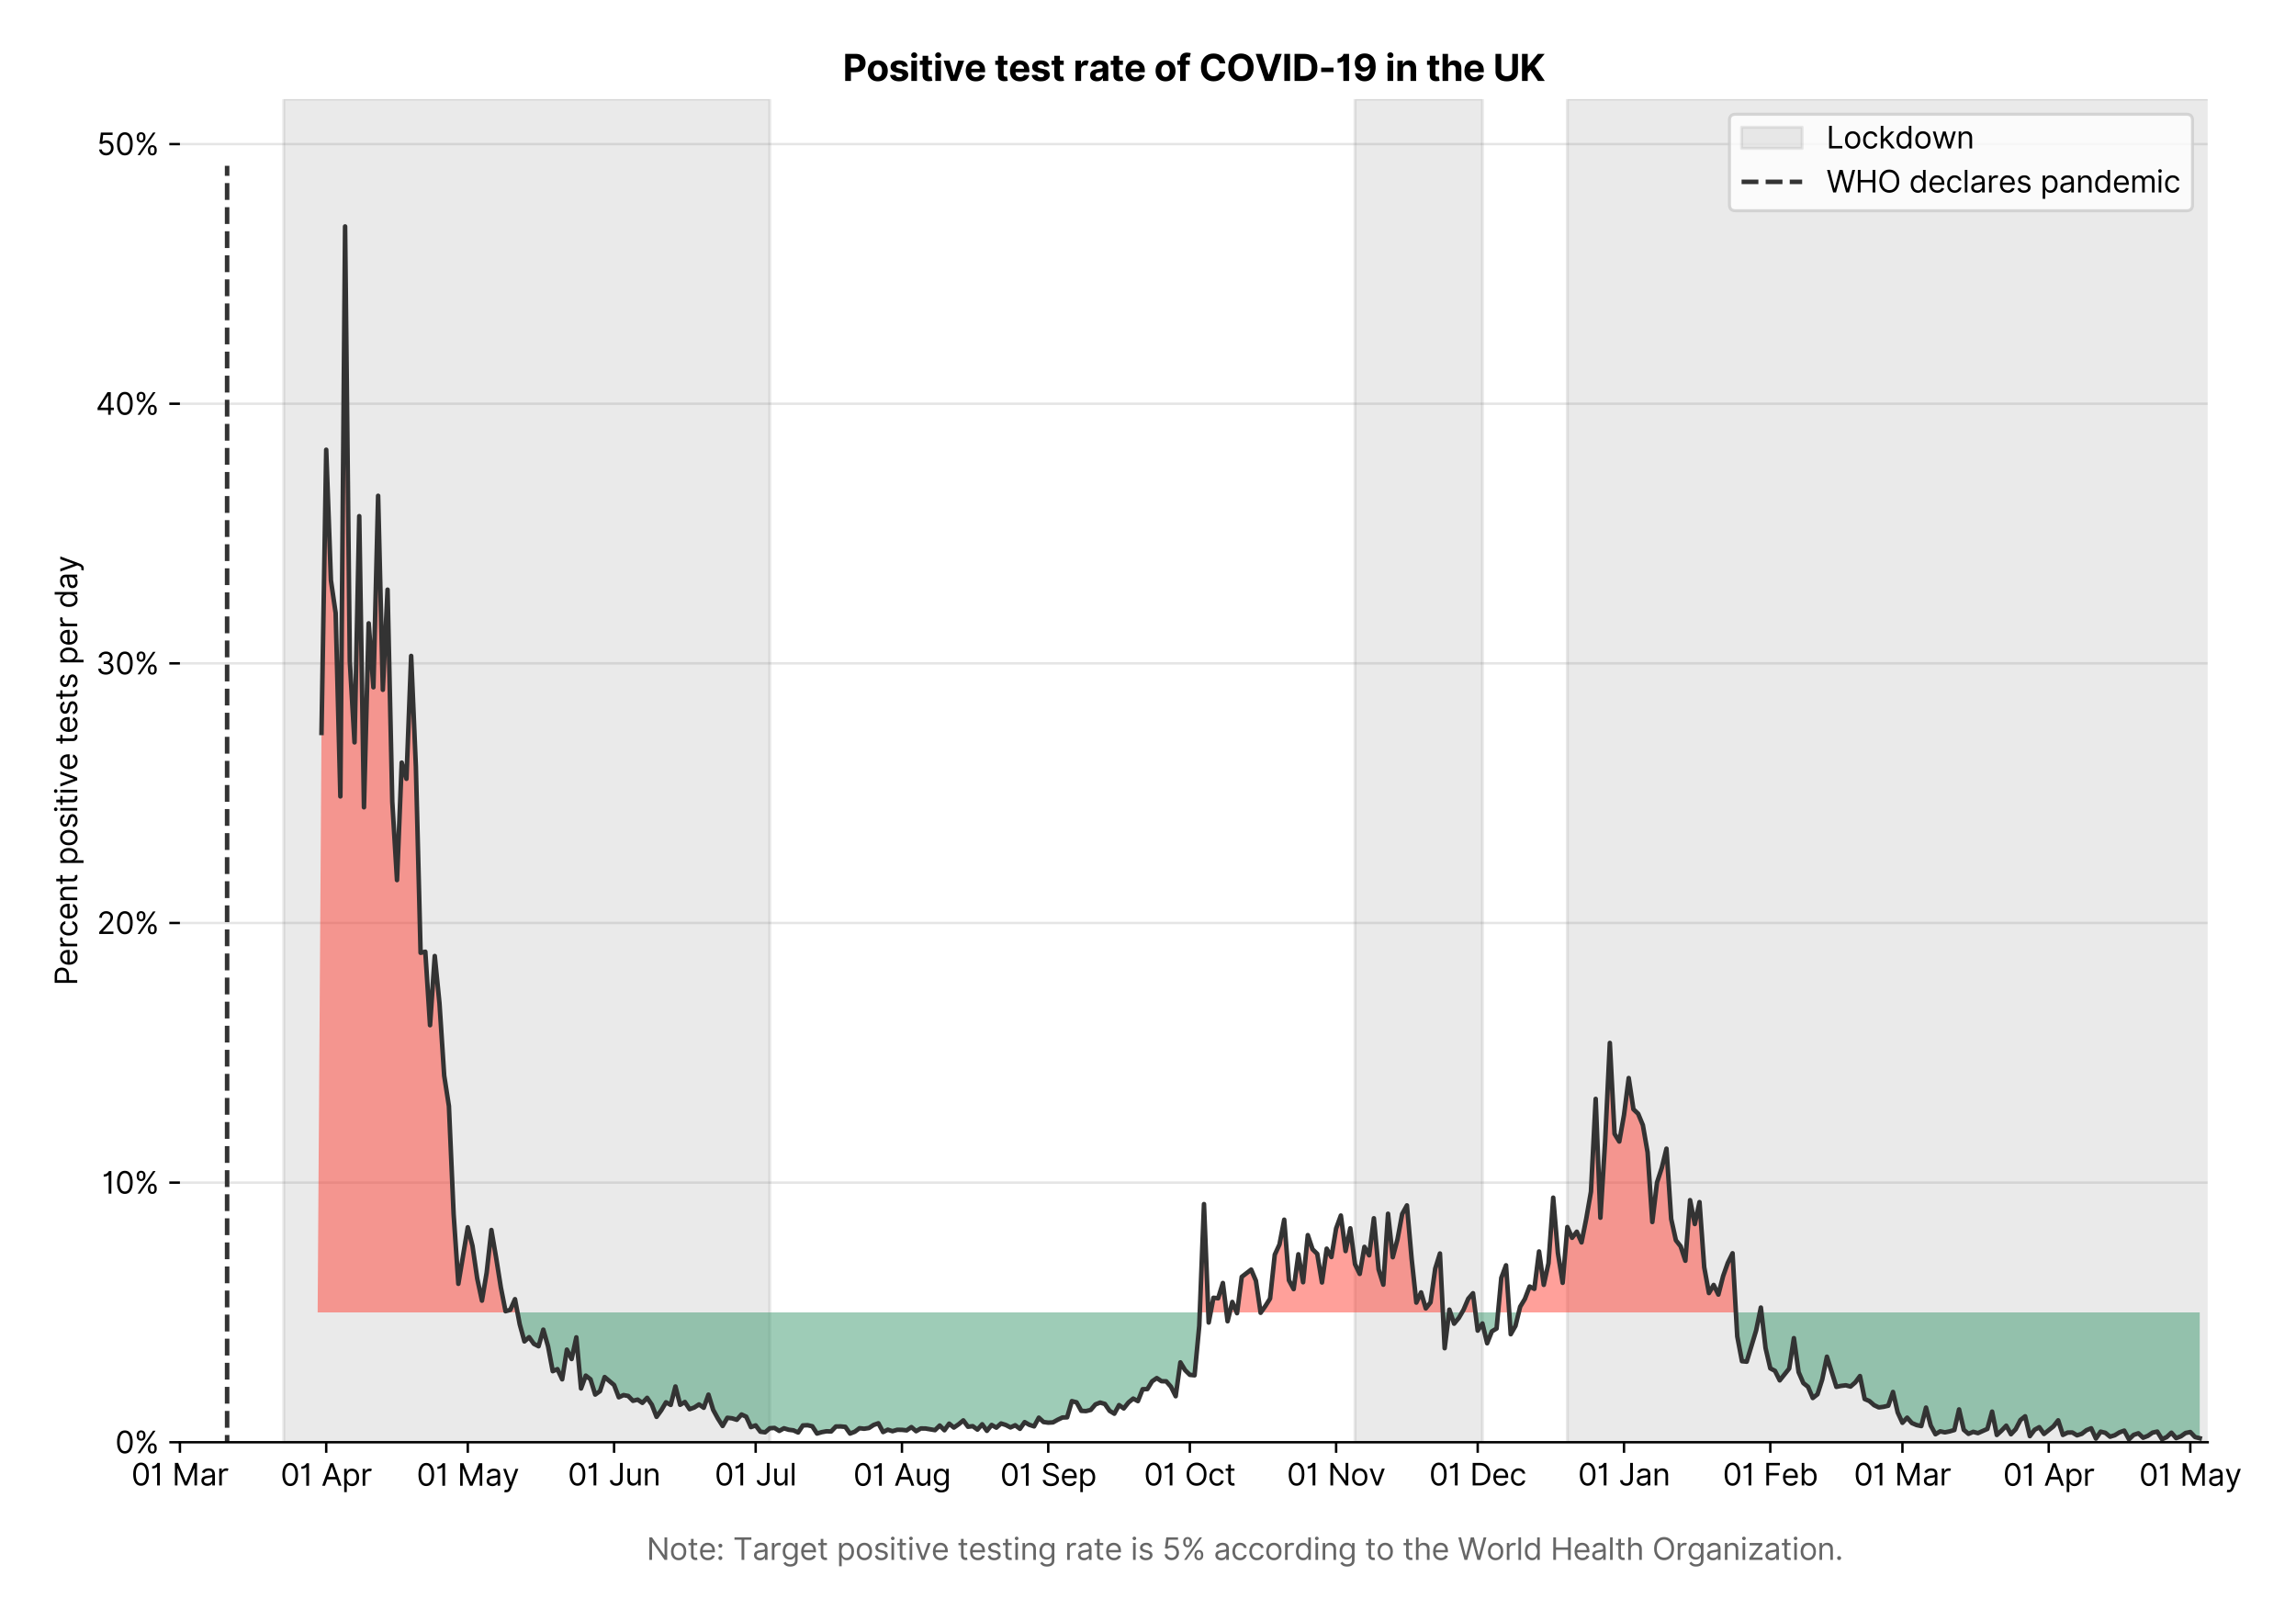 <?xml version="1.0" encoding="utf-8" standalone="no"?>
<!DOCTYPE svg PUBLIC "-//W3C//DTD SVG 1.1//EN"
  "http://www.w3.org/Graphics/SVG/1.1/DTD/svg11.dtd">
<svg version="1.1" viewBox="0 0 758.184 535.258" xmlns="http://www.w3.org/2000/svg" xmlns:xlink="http://www.w3.org/1999/xlink">
 <defs>
  <style type="text/css">*{stroke-linecap:butt;stroke-linejoin:round;}</style>
 </defs>
 <g id="figure_1">
  <g id="patch_1">
   <path d="M 0 535.258 
L 758.184 535.258 
L 758.184 0 
L 0 0 
z
" style="fill:#ffffff;"/>
  </g>
  <g id="axes_1">
   <g id="patch_2">
    <path d="M 59.413 476.248 
L 729.013 476.248 
L 729.013 32.728 
L 59.413 32.728 
z
" style="fill:#ffffff;"/>
   </g>
   <g id="matplotlib.axis_1">
    <g id="xtick_1">
     <g id="line2d_1">
      <defs>
       <path d="M 0 0 
L 0 3.5 
" id="m01ae175ca9" style="stroke:#000000;stroke-width:0.8;"/>
      </defs>
      <g>
       <use style="stroke:#000000;stroke-width:0.8;" x="59.413" xlink:href="#m01ae175ca9" y="476.248"/>
      </g>
     </g>
     <g id="text_1">
      <!-- 01 Mar -->
      <g transform="translate(43.376 490.522)scale(0.1 -0.1)">
       <defs>
        <path d="M 2000 -64 
Q 1230 -64 806 561 
Q 382 1186 382 2327 
Q 382 3459 809 4088 
Q 1236 4718 2000 4718 
Q 2764 4718 3191 4088 
Q 3618 3459 3618 2327 
Q 3618 1186 3194 561 
Q 2771 -64 2000 -64 
z
M 2000 436 
Q 2509 436 2791 927 
Q 3073 1418 3073 2327 
Q 3073 3234 2789 3730 
Q 2505 4227 2000 4227 
Q 1496 4227 1211 3730 
Q 927 3234 927 2327 
Q 927 1418 1210 927 
Q 1493 436 2000 436 
z
" id="Inter-Regular-30" transform="scale(0.016)"/>
        <path d="M 1973 4655 
L 1973 0 
L 1409 0 
L 1409 3836 
L 1373 3836 
Q 1341 3773 1209 3692 
Q 1077 3611 868 3551 
Q 659 3491 391 3491 
L 391 3964 
Q 661 3964 859 4061 
Q 1057 4159 1190 4291 
Q 1323 4423 1392 4529 
Q 1461 4636 1473 4655 
L 1973 4655 
z
" id="Inter-Regular-31" transform="scale(0.016)"/>
        <path id="Inter-Regular-20" transform="scale(0.016)"/>
        <path d="M 564 4655 
L 1236 4655 
L 2818 791 
L 2873 791 
L 4455 4655 
L 5127 4655 
L 5127 0 
L 4600 0 
L 4600 3536 
L 4555 3536 
L 3100 0 
L 2591 0 
L 1136 3536 
L 1091 3536 
L 1091 0 
L 564 0 
L 564 4655 
z
" id="Inter-Regular-4d" transform="scale(0.016)"/>
        <path d="M 1518 -82 
Q 1186 -82 916 44 
Q 646 170 486 410 
Q 327 650 327 991 
Q 327 1291 445 1478 
Q 564 1666 761 1773 
Q 959 1880 1199 1933 
Q 1439 1986 1682 2018 
Q 2000 2059 2199 2080 
Q 2398 2102 2490 2154 
Q 2582 2207 2582 2336 
L 2582 2355 
Q 2582 2691 2399 2877 
Q 2216 3064 1846 3064 
Q 1461 3064 1243 2895 
Q 1025 2727 936 2536 
L 427 2718 
Q 564 3036 792 3214 
Q 1021 3393 1292 3464 
Q 1564 3536 1827 3536 
Q 1996 3536 2215 3496 
Q 2434 3457 2640 3334 
Q 2846 3211 2982 2963 
Q 3118 2716 3118 2300 
L 3118 0 
L 2582 0 
L 2582 473 
L 2555 473 
Q 2500 359 2373 229 
Q 2246 100 2034 9 
Q 1823 -82 1518 -82 
z
M 1600 400 
Q 1918 400 2137 525 
Q 2357 650 2469 847 
Q 2582 1045 2582 1264 
L 2582 1755 
Q 2548 1714 2433 1681 
Q 2318 1648 2169 1624 
Q 2021 1600 1881 1583 
Q 1741 1566 1655 1555 
Q 1446 1527 1265 1467 
Q 1084 1407 974 1287 
Q 864 1168 864 964 
Q 864 684 1072 542 
Q 1280 400 1600 400 
z
" id="Inter-Regular-61" transform="scale(0.016)"/>
        <path d="M 491 0 
L 491 3491 
L 1009 3491 
L 1009 2964 
L 1046 2964 
Q 1139 3223 1389 3384 
Q 1639 3545 1955 3545 
Q 2100 3545 2209 3511 
Q 2318 3477 2400 3418 
L 2218 2964 
Q 2161 2993 2085 3010 
Q 2009 3027 1909 3027 
Q 1527 3027 1277 2794 
Q 1027 2561 1027 2209 
L 1027 0 
L 491 0 
z
" id="Inter-Regular-72" transform="scale(0.016)"/>
       </defs>
       <use xlink:href="#Inter-Regular-30"/>
       <use x="62.5" xlink:href="#Inter-Regular-31"/>
       <use x="106.676" xlink:href="#Inter-Regular-20"/>
       <use x="134.801" xlink:href="#Inter-Regular-4d"/>
       <use x="225.994" xlink:href="#Inter-Regular-61"/>
       <use x="282.386" xlink:href="#Inter-Regular-72"/>
      </g>
     </g>
    </g>
    <g id="xtick_2">
     <g id="line2d_2">
      <g>
       <use style="stroke:#000000;stroke-width:0.8;" x="107.722" xlink:href="#m01ae175ca9" y="476.248"/>
      </g>
     </g>
     <g id="text_2">
      <!-- 01 Apr -->
      <g transform="translate(92.637 490.62)scale(0.1 -0.1)">
       <defs>
        <path d="M 755 0 
L 164 0 
L 1873 4655 
L 2455 4655 
L 4164 0 
L 3573 0 
L 3105 1318 
L 1223 1318 
L 755 0 
z
M 1400 1818 
L 2927 1818 
L 2182 3918 
L 2146 3918 
L 1400 1818 
z
" id="Inter-Regular-41" transform="scale(0.016)"/>
        <path d="M 491 -1309 
L 491 3491 
L 1009 3491 
L 1009 2936 
L 1073 2936 
Q 1132 3027 1237 3169 
Q 1343 3311 1542 3423 
Q 1741 3536 2082 3536 
Q 2523 3536 2859 3315 
Q 3196 3095 3384 2690 
Q 3573 2286 3573 1736 
Q 3573 1182 3384 776 
Q 3196 370 2861 148 
Q 2527 -73 2091 -73 
Q 1755 -73 1552 39 
Q 1350 152 1241 296 
Q 1132 441 1073 536 
L 1027 536 
L 1027 -1309 
L 491 -1309 
z
M 1018 1745 
Q 1018 1152 1276 780 
Q 1534 409 2018 409 
Q 2355 409 2581 587 
Q 2807 766 2921 1069 
Q 3036 1373 3036 1745 
Q 3036 2114 2923 2410 
Q 2811 2707 2585 2881 
Q 2359 3055 2018 3055 
Q 1527 3055 1272 2693 
Q 1018 2332 1018 1745 
z
" id="Inter-Regular-70" transform="scale(0.016)"/>
       </defs>
       <use xlink:href="#Inter-Regular-30"/>
       <use x="62.5" xlink:href="#Inter-Regular-31"/>
       <use x="106.676" xlink:href="#Inter-Regular-20"/>
       <use x="134.801" xlink:href="#Inter-Regular-41"/>
       <use x="202.415" xlink:href="#Inter-Regular-70"/>
       <use x="263.352" xlink:href="#Inter-Regular-72"/>
      </g>
     </g>
    </g>
    <g id="xtick_3">
     <g id="line2d_3">
      <g>
       <use style="stroke:#000000;stroke-width:0.8;" x="154.473" xlink:href="#m01ae175ca9" y="476.248"/>
      </g>
     </g>
     <g id="text_3">
      <!-- 01 May -->
      <g transform="translate(137.57 490.62)scale(0.1 -0.1)">
       <defs>
        <path d="M 818 -1355 
Q 682 -1355 575 -1333 
Q 468 -1311 427 -1291 
L 564 -818 
Q 857 -893 1053 -814 
Q 1250 -736 1391 -345 
L 1509 -18 
L 218 3491 
L 800 3491 
L 1764 709 
L 1800 709 
L 2764 3491 
L 3346 3491 
L 1846 -564 
Q 1550 -1355 818 -1355 
z
" id="Inter-Regular-79" transform="scale(0.016)"/>
       </defs>
       <use xlink:href="#Inter-Regular-30"/>
       <use x="62.5" xlink:href="#Inter-Regular-31"/>
       <use x="106.676" xlink:href="#Inter-Regular-20"/>
       <use x="134.801" xlink:href="#Inter-Regular-4d"/>
       <use x="225.994" xlink:href="#Inter-Regular-61"/>
       <use x="282.386" xlink:href="#Inter-Regular-79"/>
      </g>
     </g>
    </g>
    <g id="xtick_4">
     <g id="line2d_4">
      <g>
       <use style="stroke:#000000;stroke-width:0.8;" x="202.783" xlink:href="#m01ae175ca9" y="476.248"/>
      </g>
     </g>
     <g id="text_4">
      <!-- 01 Jun -->
      <g transform="translate(187.499 490.522)scale(0.1 -0.1)">
       <defs>
        <path d="M 2346 4655 
L 2909 4655 
L 2909 1327 
Q 2909 657 2549 296 
Q 2189 -64 1582 -64 
Q 1200 -64 902 76 
Q 605 216 434 475 
Q 264 734 264 1091 
L 818 1091 
Q 818 795 1034 615 
Q 1250 436 1582 436 
Q 1948 436 2147 664 
Q 2346 893 2346 1327 
L 2346 4655 
z
" id="Inter-Regular-4a" transform="scale(0.016)"/>
        <path d="M 2691 1427 
L 2691 3491 
L 3227 3491 
L 3227 0 
L 2691 0 
L 2691 591 
L 2655 591 
Q 2532 325 2273 140 
Q 2014 -45 1618 -45 
Q 1127 -45 809 280 
Q 491 605 491 1273 
L 491 3491 
L 1027 3491 
L 1027 1309 
Q 1027 927 1242 700 
Q 1457 473 1791 473 
Q 1991 473 2199 575 
Q 2407 677 2549 888 
Q 2691 1100 2691 1427 
z
" id="Inter-Regular-75" transform="scale(0.016)"/>
        <path d="M 1027 2100 
L 1027 0 
L 491 0 
L 491 3491 
L 1009 3491 
L 1009 2945 
L 1055 2945 
Q 1177 3211 1427 3373 
Q 1677 3536 2073 3536 
Q 2602 3536 2928 3211 
Q 3255 2886 3255 2218 
L 3255 0 
L 2718 0 
L 2718 2182 
Q 2718 2593 2504 2824 
Q 2291 3055 1918 3055 
Q 1534 3055 1280 2806 
Q 1027 2557 1027 2100 
z
" id="Inter-Regular-6e" transform="scale(0.016)"/>
       </defs>
       <use xlink:href="#Inter-Regular-30"/>
       <use x="62.5" xlink:href="#Inter-Regular-31"/>
       <use x="106.676" xlink:href="#Inter-Regular-20"/>
       <use x="134.801" xlink:href="#Inter-Regular-4a"/>
       <use x="189.063" xlink:href="#Inter-Regular-75"/>
       <use x="247.159" xlink:href="#Inter-Regular-6e"/>
      </g>
     </g>
    </g>
    <g id="xtick_5">
     <g id="line2d_5">
      <g>
       <use style="stroke:#000000;stroke-width:0.8;" x="249.534" xlink:href="#m01ae175ca9" y="476.248"/>
      </g>
     </g>
     <g id="text_5">
      <!-- 01 Jul -->
      <g transform="translate(235.991 490.522)scale(0.1 -0.1)">
       <defs>
        <path d="M 1027 4655 
L 1027 0 
L 491 0 
L 491 4655 
L 1027 4655 
z
" id="Inter-Regular-6c" transform="scale(0.016)"/>
       </defs>
       <use xlink:href="#Inter-Regular-30"/>
       <use x="62.5" xlink:href="#Inter-Regular-31"/>
       <use x="106.676" xlink:href="#Inter-Regular-20"/>
       <use x="134.801" xlink:href="#Inter-Regular-4a"/>
       <use x="189.063" xlink:href="#Inter-Regular-75"/>
       <use x="247.159" xlink:href="#Inter-Regular-6c"/>
      </g>
     </g>
    </g>
    <g id="xtick_6">
     <g id="line2d_6">
      <g>
       <use style="stroke:#000000;stroke-width:0.8;" x="297.844" xlink:href="#m01ae175ca9" y="476.248"/>
      </g>
     </g>
     <g id="text_6">
      <!-- 01 Aug -->
      <g transform="translate(281.772 490.62)scale(0.1 -0.1)">
       <defs>
        <path d="M 1900 -1382 
Q 1316 -1382 976 -1169 
Q 636 -957 473 -682 
L 900 -382 
Q 973 -477 1084 -601 
Q 1196 -725 1390 -817 
Q 1584 -909 1900 -909 
Q 2323 -909 2598 -704 
Q 2873 -500 2873 -64 
L 2873 645 
L 2827 645 
Q 2768 550 2660 410 
Q 2552 270 2351 162 
Q 2150 55 1809 55 
Q 1386 55 1051 255 
Q 716 455 521 836 
Q 327 1218 327 1764 
Q 327 2300 516 2699 
Q 705 3098 1041 3317 
Q 1377 3536 1818 3536 
Q 2159 3536 2360 3423 
Q 2561 3311 2669 3169 
Q 2777 3027 2836 2936 
L 2891 2936 
L 2891 3491 
L 3409 3491 
L 3409 -100 
Q 3409 -550 3205 -833 
Q 3002 -1116 2660 -1249 
Q 2318 -1382 1900 -1382 
z
M 1882 536 
Q 2366 536 2624 864 
Q 2882 1193 2882 1773 
Q 2882 2339 2627 2697 
Q 2373 3055 1882 3055 
Q 1541 3055 1315 2882 
Q 1089 2709 976 2418 
Q 864 2127 864 1773 
Q 864 1227 1120 881 
Q 1377 536 1882 536 
z
" id="Inter-Regular-67" transform="scale(0.016)"/>
       </defs>
       <use xlink:href="#Inter-Regular-30"/>
       <use x="62.5" xlink:href="#Inter-Regular-31"/>
       <use x="106.676" xlink:href="#Inter-Regular-20"/>
       <use x="134.801" xlink:href="#Inter-Regular-41"/>
       <use x="202.415" xlink:href="#Inter-Regular-75"/>
       <use x="260.511" xlink:href="#Inter-Regular-67"/>
      </g>
     </g>
    </g>
    <g id="xtick_7">
     <g id="line2d_7">
      <g>
       <use style="stroke:#000000;stroke-width:0.8;" x="346.154" xlink:href="#m01ae175ca9" y="476.248"/>
      </g>
     </g>
     <g id="text_7">
      <!-- 01 Sep -->
      <g transform="translate(330.266 490.62)scale(0.1 -0.1)">
       <defs>
        <path d="M 3109 3491 
Q 3068 3836 2777 4027 
Q 2486 4218 2064 4218 
Q 1600 4218 1318 3999 
Q 1036 3780 1036 3445 
Q 1036 3195 1189 3042 
Q 1343 2889 1553 2803 
Q 1764 2718 1936 2673 
L 2409 2545 
Q 2591 2498 2815 2414 
Q 3039 2330 3244 2185 
Q 3450 2041 3584 1816 
Q 3718 1591 3718 1264 
Q 3718 886 3521 581 
Q 3325 277 2949 97 
Q 2573 -82 2036 -82 
Q 1286 -82 845 272 
Q 405 627 364 1200 
L 946 1200 
Q 968 936 1124 764 
Q 1280 593 1519 510 
Q 1759 427 2036 427 
Q 2359 427 2616 533 
Q 2873 639 3023 828 
Q 3173 1018 3173 1273 
Q 3173 1505 3043 1650 
Q 2914 1795 2702 1886 
Q 2491 1977 2246 2045 
L 1673 2209 
Q 1127 2366 809 2657 
Q 491 2948 491 3418 
Q 491 3809 703 4101 
Q 916 4393 1276 4555 
Q 1636 4718 2082 4718 
Q 2532 4718 2882 4558 
Q 3232 4398 3437 4120 
Q 3643 3843 3655 3491 
L 3109 3491 
z
" id="Inter-Regular-53" transform="scale(0.016)"/>
        <path d="M 1955 -73 
Q 1450 -73 1085 151 
Q 721 375 524 778 
Q 327 1182 327 1718 
Q 327 2255 524 2665 
Q 721 3075 1074 3305 
Q 1427 3536 1900 3536 
Q 2173 3536 2439 3445 
Q 2705 3355 2923 3151 
Q 3141 2948 3270 2614 
Q 3400 2280 3400 1791 
L 3400 1564 
L 866 1564 
Q 884 1005 1183 707 
Q 1482 409 1955 409 
Q 2271 409 2498 545 
Q 2725 682 2827 955 
L 3346 809 
Q 3223 414 2854 170 
Q 2486 -73 1955 -73 
z
M 866 2027 
L 2855 2027 
Q 2855 2470 2595 2762 
Q 2336 3055 1900 3055 
Q 1593 3055 1368 2911 
Q 1143 2768 1013 2533 
Q 884 2298 866 2027 
z
" id="Inter-Regular-65" transform="scale(0.016)"/>
       </defs>
       <use xlink:href="#Inter-Regular-30"/>
       <use x="62.5" xlink:href="#Inter-Regular-31"/>
       <use x="106.676" xlink:href="#Inter-Regular-20"/>
       <use x="134.801" xlink:href="#Inter-Regular-53"/>
       <use x="198.58" xlink:href="#Inter-Regular-65"/>
       <use x="256.818" xlink:href="#Inter-Regular-70"/>
      </g>
     </g>
    </g>
    <g id="xtick_8">
     <g id="line2d_8">
      <g>
       <use style="stroke:#000000;stroke-width:0.8;" x="392.905" xlink:href="#m01ae175ca9" y="476.248"/>
      </g>
     </g>
     <g id="text_8">
      <!-- 01 Oct -->
      <g transform="translate(377.749 490.522)scale(0.1 -0.1)">
       <defs>
        <path d="M 4491 2327 
Q 4491 1591 4225 1054 
Q 3959 518 3495 227 
Q 3032 -64 2436 -64 
Q 1841 -64 1377 227 
Q 914 518 648 1054 
Q 382 1591 382 2327 
Q 382 3064 648 3600 
Q 914 4136 1377 4427 
Q 1841 4718 2436 4718 
Q 3032 4718 3495 4427 
Q 3959 4136 4225 3600 
Q 4491 3064 4491 2327 
z
M 3946 2327 
Q 3946 2932 3744 3348 
Q 3543 3764 3201 3977 
Q 2859 4191 2436 4191 
Q 2014 4191 1672 3977 
Q 1330 3764 1128 3348 
Q 927 2932 927 2327 
Q 927 1723 1128 1307 
Q 1330 891 1672 677 
Q 2014 464 2436 464 
Q 2859 464 3201 677 
Q 3543 891 3744 1307 
Q 3946 1723 3946 2327 
z
" id="Inter-Regular-4f" transform="scale(0.016)"/>
        <path d="M 1909 -73 
Q 1418 -73 1063 159 
Q 709 391 518 798 
Q 327 1205 327 1727 
Q 327 2259 524 2667 
Q 721 3075 1074 3305 
Q 1427 3536 1900 3536 
Q 2268 3536 2563 3400 
Q 2859 3264 3047 3018 
Q 3236 2773 3282 2445 
L 2746 2445 
Q 2684 2684 2474 2869 
Q 2264 3055 1909 3055 
Q 1439 3055 1151 2697 
Q 864 2339 864 1745 
Q 864 1139 1148 774 
Q 1432 409 1909 409 
Q 2223 409 2447 570 
Q 2671 732 2746 1018 
L 3282 1018 
Q 3236 709 3058 462 
Q 2880 216 2588 71 
Q 2296 -73 1909 -73 
z
" id="Inter-Regular-63" transform="scale(0.016)"/>
        <path d="M 2009 3491 
L 2009 3036 
L 1264 3036 
L 1264 1000 
Q 1264 773 1331 660 
Q 1398 548 1503 510 
Q 1609 473 1727 473 
Q 1816 473 1873 483 
Q 1930 493 1964 500 
L 2073 18 
Q 2018 -2 1920 -23 
Q 1823 -45 1673 -45 
Q 1446 -45 1228 52 
Q 1011 150 869 350 
Q 727 550 727 855 
L 727 3036 
L 200 3036 
L 200 3491 
L 727 3491 
L 727 4327 
L 1264 4327 
L 1264 3491 
L 2009 3491 
z
" id="Inter-Regular-74" transform="scale(0.016)"/>
       </defs>
       <use xlink:href="#Inter-Regular-30"/>
       <use x="62.5" xlink:href="#Inter-Regular-31"/>
       <use x="106.676" xlink:href="#Inter-Regular-20"/>
       <use x="134.801" xlink:href="#Inter-Regular-4f"/>
       <use x="210.938" xlink:href="#Inter-Regular-63"/>
       <use x="266.761" xlink:href="#Inter-Regular-74"/>
      </g>
     </g>
    </g>
    <g id="xtick_9">
     <g id="line2d_9">
      <g>
       <use style="stroke:#000000;stroke-width:0.8;" x="441.215" xlink:href="#m01ae175ca9" y="476.248"/>
      </g>
     </g>
     <g id="text_9">
      <!-- 01 Nov -->
      <g transform="translate(424.944 490.522)scale(0.1 -0.1)">
       <defs>
        <path d="M 4255 4655 
L 4255 0 
L 3709 0 
L 1173 3655 
L 1127 3655 
L 1127 0 
L 564 0 
L 564 4655 
L 1109 4655 
L 3655 991 
L 3700 991 
L 3700 4655 
L 4255 4655 
z
" id="Inter-Regular-4e" transform="scale(0.016)"/>
        <path d="M 1909 -73 
Q 1436 -73 1080 152 
Q 725 377 526 781 
Q 327 1186 327 1727 
Q 327 2273 526 2679 
Q 725 3086 1080 3311 
Q 1436 3536 1909 3536 
Q 2382 3536 2737 3311 
Q 3093 3086 3292 2679 
Q 3491 2273 3491 1727 
Q 3491 1186 3292 781 
Q 3093 377 2737 152 
Q 2382 -73 1909 -73 
z
M 1909 409 
Q 2268 409 2500 593 
Q 2732 777 2843 1077 
Q 2955 1377 2955 1727 
Q 2955 2077 2843 2379 
Q 2732 2682 2500 2868 
Q 2268 3055 1909 3055 
Q 1550 3055 1318 2868 
Q 1086 2682 975 2379 
Q 864 2077 864 1727 
Q 864 1377 975 1077 
Q 1086 777 1318 593 
Q 1550 409 1909 409 
z
" id="Inter-Regular-6f" transform="scale(0.016)"/>
        <path d="M 3346 3491 
L 2055 0 
L 1509 0 
L 218 3491 
L 800 3491 
L 1764 709 
L 1800 709 
L 2764 3491 
L 3346 3491 
z
" id="Inter-Regular-76" transform="scale(0.016)"/>
       </defs>
       <use xlink:href="#Inter-Regular-30"/>
       <use x="62.5" xlink:href="#Inter-Regular-31"/>
       <use x="106.676" xlink:href="#Inter-Regular-20"/>
       <use x="134.801" xlink:href="#Inter-Regular-4e"/>
       <use x="210.085" xlink:href="#Inter-Regular-6f"/>
       <use x="269.744" xlink:href="#Inter-Regular-76"/>
      </g>
     </g>
    </g>
    <g id="xtick_10">
     <g id="line2d_10">
      <g>
       <use style="stroke:#000000;stroke-width:0.8;" x="487.966" xlink:href="#m01ae175ca9" y="476.248"/>
      </g>
     </g>
     <g id="text_10">
      <!-- 01 Dec -->
      <g transform="translate(471.929 490.522)scale(0.1 -0.1)">
       <defs>
        <path d="M 2000 0 
L 564 0 
L 564 4655 
L 2064 4655 
Q 2741 4655 3223 4376 
Q 3705 4098 3961 3578 
Q 4218 3059 4218 2336 
Q 4218 1609 3959 1085 
Q 3700 561 3204 280 
Q 2709 0 2000 0 
z
M 1127 500 
L 1964 500 
Q 2830 500 3251 992 
Q 3673 1484 3673 2336 
Q 3673 3182 3259 3668 
Q 2846 4155 2027 4155 
L 1127 4155 
L 1127 500 
z
" id="Inter-Regular-44" transform="scale(0.016)"/>
       </defs>
       <use xlink:href="#Inter-Regular-30"/>
       <use x="62.5" xlink:href="#Inter-Regular-31"/>
       <use x="106.676" xlink:href="#Inter-Regular-20"/>
       <use x="134.801" xlink:href="#Inter-Regular-44"/>
       <use x="206.676" xlink:href="#Inter-Regular-65"/>
       <use x="264.915" xlink:href="#Inter-Regular-63"/>
      </g>
     </g>
    </g>
    <g id="xtick_11">
     <g id="line2d_11">
      <g>
       <use style="stroke:#000000;stroke-width:0.8;" x="536.276" xlink:href="#m01ae175ca9" y="476.248"/>
      </g>
     </g>
     <g id="text_11">
      <!-- 01 Jan -->
      <g transform="translate(521.077 490.522)scale(0.1 -0.1)">
       <use xlink:href="#Inter-Regular-30"/>
       <use x="62.5" xlink:href="#Inter-Regular-31"/>
       <use x="106.676" xlink:href="#Inter-Regular-20"/>
       <use x="134.801" xlink:href="#Inter-Regular-4a"/>
       <use x="189.063" xlink:href="#Inter-Regular-61"/>
       <use x="245.455" xlink:href="#Inter-Regular-6e"/>
      </g>
     </g>
    </g>
    <g id="xtick_12">
     <g id="line2d_12">
      <g>
       <use style="stroke:#000000;stroke-width:0.8;" x="584.585" xlink:href="#m01ae175ca9" y="476.248"/>
      </g>
     </g>
     <g id="text_12">
      <!-- 01 Feb -->
      <g transform="translate(568.896 490.522)scale(0.1 -0.1)">
       <defs>
        <path d="M 564 0 
L 564 4655 
L 3355 4655 
L 3355 4155 
L 1127 4155 
L 1127 2582 
L 3146 2582 
L 3146 2082 
L 1127 2082 
L 1127 0 
L 564 0 
z
" id="Inter-Regular-46" transform="scale(0.016)"/>
        <path d="M 564 0 
L 564 4655 
L 1100 4655 
L 1100 2936 
L 1146 2936 
Q 1205 3027 1310 3169 
Q 1416 3311 1615 3423 
Q 1814 3536 2155 3536 
Q 2596 3536 2932 3315 
Q 3268 3095 3457 2690 
Q 3646 2286 3646 1736 
Q 3646 1182 3457 776 
Q 3268 370 2934 148 
Q 2600 -73 2164 -73 
Q 1827 -73 1625 39 
Q 1423 152 1314 296 
Q 1205 441 1146 536 
L 1082 536 
L 1082 0 
L 564 0 
z
M 1091 1745 
Q 1091 1152 1349 780 
Q 1607 409 2091 409 
Q 2427 409 2653 587 
Q 2880 766 2994 1069 
Q 3109 1373 3109 1745 
Q 3109 2114 2996 2410 
Q 2884 2707 2658 2881 
Q 2432 3055 2091 3055 
Q 1600 3055 1345 2693 
Q 1091 2332 1091 1745 
z
" id="Inter-Regular-62" transform="scale(0.016)"/>
       </defs>
       <use xlink:href="#Inter-Regular-30"/>
       <use x="62.5" xlink:href="#Inter-Regular-31"/>
       <use x="106.676" xlink:href="#Inter-Regular-20"/>
       <use x="134.801" xlink:href="#Inter-Regular-46"/>
       <use x="193.466" xlink:href="#Inter-Regular-65"/>
       <use x="251.705" xlink:href="#Inter-Regular-62"/>
      </g>
     </g>
    </g>
    <g id="xtick_13">
     <g id="line2d_13">
      <g>
       <use style="stroke:#000000;stroke-width:0.8;" x="628.22" xlink:href="#m01ae175ca9" y="476.248"/>
      </g>
     </g>
     <g id="text_13">
      <!-- 01 Mar -->
      <g transform="translate(612.183 490.522)scale(0.1 -0.1)">
       <use xlink:href="#Inter-Regular-30"/>
       <use x="62.5" xlink:href="#Inter-Regular-31"/>
       <use x="106.676" xlink:href="#Inter-Regular-20"/>
       <use x="134.801" xlink:href="#Inter-Regular-4d"/>
       <use x="225.994" xlink:href="#Inter-Regular-61"/>
       <use x="282.386" xlink:href="#Inter-Regular-72"/>
      </g>
     </g>
    </g>
    <g id="xtick_14">
     <g id="line2d_14">
      <g>
       <use style="stroke:#000000;stroke-width:0.8;" x="676.53" xlink:href="#m01ae175ca9" y="476.248"/>
      </g>
     </g>
     <g id="text_14">
      <!-- 01 Apr -->
      <g transform="translate(661.445 490.62)scale(0.1 -0.1)">
       <use xlink:href="#Inter-Regular-30"/>
       <use x="62.5" xlink:href="#Inter-Regular-31"/>
       <use x="106.676" xlink:href="#Inter-Regular-20"/>
       <use x="134.801" xlink:href="#Inter-Regular-41"/>
       <use x="202.415" xlink:href="#Inter-Regular-70"/>
       <use x="263.352" xlink:href="#Inter-Regular-72"/>
      </g>
     </g>
    </g>
    <g id="xtick_15">
     <g id="line2d_15">
      <g>
       <use style="stroke:#000000;stroke-width:0.8;" x="723.281" xlink:href="#m01ae175ca9" y="476.248"/>
      </g>
     </g>
     <g id="text_15">
      <!-- 01 May -->
      <g transform="translate(706.378 490.62)scale(0.1 -0.1)">
       <use xlink:href="#Inter-Regular-30"/>
       <use x="62.5" xlink:href="#Inter-Regular-31"/>
       <use x="106.676" xlink:href="#Inter-Regular-20"/>
       <use x="134.801" xlink:href="#Inter-Regular-4d"/>
       <use x="225.994" xlink:href="#Inter-Regular-61"/>
       <use x="282.386" xlink:href="#Inter-Regular-79"/>
      </g>
     </g>
    </g>
    <g id="text_16">
     <!--  -->
     <g style="fill:#666666;" transform="translate(394.212 504.053)scale(0.1 -0.1)"/>
     <!--             Note: Target positive testing rate is 5% according to the World Health Organization. -->
     <g style="fill:#666666;" transform="translate(179.766 515.098)scale(0.1 -0.1)">
      <defs>
       <path d="M 882 -36 
Q 714 -36 593 84 
Q 473 205 473 373 
Q 473 541 593 661 
Q 714 782 882 782 
Q 1050 782 1170 661 
Q 1291 541 1291 373 
Q 1291 205 1170 84 
Q 1050 -36 882 -36 
z
M 882 2524 
Q 714 2524 593 2644 
Q 473 2765 473 2933 
Q 473 3101 593 3221 
Q 714 3342 882 3342 
Q 1050 3342 1170 3221 
Q 1291 3101 1291 2933 
Q 1291 2765 1170 2644 
Q 1050 2524 882 2524 
z
" id="Inter-Regular-3a" transform="scale(0.016)"/>
       <path d="M 309 4155 
L 309 4655 
L 3800 4655 
L 3800 4155 
L 2336 4155 
L 2336 0 
L 1773 0 
L 1773 4155 
L 309 4155 
z
" id="Inter-Regular-54" transform="scale(0.016)"/>
       <path d="M 2964 2709 
L 2482 2573 
Q 2411 2755 2245 2914 
Q 2080 3073 1727 3073 
Q 1407 3073 1194 2926 
Q 982 2780 982 2555 
Q 982 2355 1127 2239 
Q 1273 2123 1582 2045 
L 2100 1918 
Q 3027 1691 3027 973 
Q 3027 673 2855 436 
Q 2684 200 2377 63 
Q 2071 -73 1664 -73 
Q 1130 -73 780 159 
Q 430 391 336 836 
L 846 964 
Q 989 400 1655 400 
Q 2030 400 2251 560 
Q 2473 720 2473 945 
Q 2473 1316 1955 1436 
L 1373 1573 
Q 893 1686 669 1926 
Q 446 2166 446 2527 
Q 446 2823 613 3050 
Q 780 3277 1069 3406 
Q 1359 3536 1727 3536 
Q 2246 3536 2542 3309 
Q 2839 3082 2964 2709 
z
" id="Inter-Regular-73" transform="scale(0.016)"/>
       <path d="M 491 0 
L 491 3491 
L 1027 3491 
L 1027 0 
L 491 0 
z
M 764 4073 
Q 607 4073 494 4179 
Q 382 4286 382 4436 
Q 382 4586 494 4693 
Q 607 4800 764 4800 
Q 921 4800 1033 4693 
Q 1146 4586 1146 4436 
Q 1146 4286 1033 4179 
Q 921 4073 764 4073 
z
" id="Inter-Regular-69" transform="scale(0.016)"/>
       <path d="M 1936 -64 
Q 1536 -64 1216 95 
Q 896 255 702 532 
Q 509 809 491 1164 
L 1036 1164 
Q 1068 848 1324 642 
Q 1580 436 1936 436 
Q 2223 436 2447 570 
Q 2671 705 2799 940 
Q 2927 1175 2927 1473 
Q 2927 1777 2794 2017 
Q 2661 2257 2429 2395 
Q 2198 2534 1900 2536 
Q 1686 2539 1461 2472 
Q 1236 2405 1091 2300 
L 564 2364 
L 846 4655 
L 3264 4655 
L 3264 4155 
L 1318 4155 
L 1155 2782 
L 1182 2782 
Q 1325 2895 1541 2970 
Q 1757 3045 1991 3045 
Q 2418 3045 2753 2842 
Q 3089 2639 3281 2286 
Q 3473 1934 3473 1482 
Q 3473 1036 3274 687 
Q 3075 339 2727 137 
Q 2380 -64 1936 -64 
z
" id="Inter-Regular-35" transform="scale(0.016)"/>
       <path d="M 2855 873 
L 2855 1118 
Q 2855 1373 2960 1585 
Q 3066 1798 3269 1926 
Q 3473 2055 3764 2055 
Q 4059 2055 4259 1926 
Q 4459 1798 4561 1585 
Q 4664 1373 4664 1118 
L 4664 873 
Q 4664 618 4560 405 
Q 4457 193 4256 64 
Q 4055 -64 3764 -64 
Q 3468 -64 3266 64 
Q 3064 193 2959 405 
Q 2855 618 2855 873 
z
M 536 3536 
L 536 3782 
Q 536 4036 642 4248 
Q 748 4461 951 4589 
Q 1155 4718 1446 4718 
Q 1741 4718 1941 4589 
Q 2141 4461 2243 4248 
Q 2346 4036 2346 3782 
L 2346 3536 
Q 2346 3282 2242 3069 
Q 2139 2857 1937 2728 
Q 1736 2600 1446 2600 
Q 1150 2600 948 2728 
Q 746 2857 641 3069 
Q 536 3282 536 3536 
z
M 709 0 
L 3909 4655 
L 4427 4655 
L 1227 0 
L 709 0 
z
M 3318 1118 
L 3318 873 
Q 3318 661 3418 494 
Q 3518 327 3764 327 
Q 4002 327 4101 494 
Q 4200 661 4200 873 
L 4200 1118 
Q 4200 1330 4104 1497 
Q 4009 1664 3764 1664 
Q 3525 1664 3421 1497 
Q 3318 1330 3318 1118 
z
M 1000 3782 
L 1000 3536 
Q 1000 3325 1100 3158 
Q 1200 2991 1446 2991 
Q 1684 2991 1783 3158 
Q 1882 3325 1882 3536 
L 1882 3782 
Q 1882 3993 1786 4160 
Q 1691 4327 1446 4327 
Q 1207 4327 1103 4160 
Q 1000 3993 1000 3782 
z
" id="Inter-Regular-25" transform="scale(0.016)"/>
       <path d="M 1809 -73 
Q 1373 -73 1039 148 
Q 705 370 516 776 
Q 327 1182 327 1736 
Q 327 2286 516 2690 
Q 705 3095 1041 3315 
Q 1377 3536 1818 3536 
Q 2159 3536 2358 3423 
Q 2557 3311 2662 3169 
Q 2768 3027 2827 2936 
L 2873 2936 
L 2873 4655 
L 3409 4655 
L 3409 0 
L 2891 0 
L 2891 536 
L 2827 536 
Q 2768 441 2659 296 
Q 2550 152 2348 39 
Q 2146 -73 1809 -73 
z
M 1882 409 
Q 2366 409 2624 780 
Q 2882 1152 2882 1745 
Q 2882 2332 2627 2693 
Q 2373 3055 1882 3055 
Q 1541 3055 1315 2881 
Q 1089 2707 976 2410 
Q 864 2114 864 1745 
Q 864 1373 978 1069 
Q 1093 766 1319 587 
Q 1546 409 1882 409 
z
" id="Inter-Regular-64" transform="scale(0.016)"/>
       <path d="M 1027 2100 
L 1027 0 
L 491 0 
L 491 4655 
L 1027 4655 
L 1027 2945 
L 1073 2945 
Q 1196 3216 1442 3376 
Q 1689 3536 2100 3536 
Q 2636 3536 2963 3213 
Q 3291 2891 3291 2218 
L 3291 0 
L 2755 0 
L 2755 2182 
Q 2755 2598 2540 2826 
Q 2325 3055 1946 3055 
Q 1548 3055 1287 2806 
Q 1027 2557 1027 2100 
z
" id="Inter-Regular-68" transform="scale(0.016)"/>
       <path d="M 1409 0 
L 136 4655 
L 709 4655 
L 1682 864 
L 1727 864 
L 2718 4655 
L 3355 4655 
L 4346 864 
L 4391 864 
L 5364 4655 
L 5936 4655 
L 4664 0 
L 4082 0 
L 3055 3709 
L 3018 3709 
L 1991 0 
L 1409 0 
z
" id="Inter-Regular-57" transform="scale(0.016)"/>
       <path d="M 564 0 
L 564 4655 
L 1127 4655 
L 1127 2582 
L 3609 2582 
L 3609 4655 
L 4173 4655 
L 4173 0 
L 3609 0 
L 3609 2082 
L 1127 2082 
L 1127 0 
L 564 0 
z
" id="Inter-Regular-48" transform="scale(0.016)"/>
       <path d="M 391 0 
L 391 409 
L 2373 2955 
L 2373 2991 
L 455 2991 
L 455 3491 
L 3064 3491 
L 3064 3064 
L 1136 536 
L 1136 500 
L 3127 500 
L 3127 0 
L 391 0 
z
" id="Inter-Regular-7a" transform="scale(0.016)"/>
       <path d="M 882 -36 
Q 714 -36 593 84 
Q 473 205 473 373 
Q 473 541 593 661 
Q 714 782 882 782 
Q 1050 782 1170 661 
Q 1291 541 1291 373 
Q 1291 205 1170 84 
Q 1050 -36 882 -36 
z
" id="Inter-Regular-2e" transform="scale(0.016)"/>
      </defs>
      <use xlink:href="#Inter-Regular-20"/>
      <use x="28.125" xlink:href="#Inter-Regular-20"/>
      <use x="56.25" xlink:href="#Inter-Regular-20"/>
      <use x="84.375" xlink:href="#Inter-Regular-20"/>
      <use x="112.5" xlink:href="#Inter-Regular-20"/>
      <use x="140.625" xlink:href="#Inter-Regular-20"/>
      <use x="168.75" xlink:href="#Inter-Regular-20"/>
      <use x="196.875" xlink:href="#Inter-Regular-20"/>
      <use x="225" xlink:href="#Inter-Regular-20"/>
      <use x="253.125" xlink:href="#Inter-Regular-20"/>
      <use x="281.25" xlink:href="#Inter-Regular-20"/>
      <use x="309.375" xlink:href="#Inter-Regular-20"/>
      <use x="337.5" xlink:href="#Inter-Regular-4e"/>
      <use x="412.784" xlink:href="#Inter-Regular-6f"/>
      <use x="472.443" xlink:href="#Inter-Regular-74"/>
      <use x="508.807" xlink:href="#Inter-Regular-65"/>
      <use x="567.046" xlink:href="#Inter-Regular-3a"/>
      <use x="594.602" xlink:href="#Inter-Regular-20"/>
      <use x="622.727" xlink:href="#Inter-Regular-54"/>
      <use x="686.932" xlink:href="#Inter-Regular-61"/>
      <use x="743.324" xlink:href="#Inter-Regular-72"/>
      <use x="781.676" xlink:href="#Inter-Regular-67"/>
      <use x="842.614" xlink:href="#Inter-Regular-65"/>
      <use x="900.852" xlink:href="#Inter-Regular-74"/>
      <use x="937.216" xlink:href="#Inter-Regular-20"/>
      <use x="965.341" xlink:href="#Inter-Regular-70"/>
      <use x="1026.279" xlink:href="#Inter-Regular-6f"/>
      <use x="1085.938" xlink:href="#Inter-Regular-73"/>
      <use x="1138.21" xlink:href="#Inter-Regular-69"/>
      <use x="1161.932" xlink:href="#Inter-Regular-74"/>
      <use x="1198.296" xlink:href="#Inter-Regular-69"/>
      <use x="1222.017" xlink:href="#Inter-Regular-76"/>
      <use x="1277.699" xlink:href="#Inter-Regular-65"/>
      <use x="1335.938" xlink:href="#Inter-Regular-20"/>
      <use x="1364.063" xlink:href="#Inter-Regular-74"/>
      <use x="1400.426" xlink:href="#Inter-Regular-65"/>
      <use x="1458.665" xlink:href="#Inter-Regular-73"/>
      <use x="1510.938" xlink:href="#Inter-Regular-74"/>
      <use x="1547.301" xlink:href="#Inter-Regular-69"/>
      <use x="1571.023" xlink:href="#Inter-Regular-6e"/>
      <use x="1629.546" xlink:href="#Inter-Regular-67"/>
      <use x="1690.483" xlink:href="#Inter-Regular-20"/>
      <use x="1718.608" xlink:href="#Inter-Regular-72"/>
      <use x="1756.96" xlink:href="#Inter-Regular-61"/>
      <use x="1813.353" xlink:href="#Inter-Regular-74"/>
      <use x="1849.716" xlink:href="#Inter-Regular-65"/>
      <use x="1907.955" xlink:href="#Inter-Regular-20"/>
      <use x="1936.08" xlink:href="#Inter-Regular-69"/>
      <use x="1959.801" xlink:href="#Inter-Regular-73"/>
      <use x="2012.074" xlink:href="#Inter-Regular-20"/>
      <use x="2040.199" xlink:href="#Inter-Regular-35"/>
      <use x="2100.995" xlink:href="#Inter-Regular-25"/>
      <use x="2182.245" xlink:href="#Inter-Regular-20"/>
      <use x="2210.37" xlink:href="#Inter-Regular-61"/>
      <use x="2266.762" xlink:href="#Inter-Regular-63"/>
      <use x="2322.586" xlink:href="#Inter-Regular-63"/>
      <use x="2378.409" xlink:href="#Inter-Regular-6f"/>
      <use x="2438.069" xlink:href="#Inter-Regular-72"/>
      <use x="2476.421" xlink:href="#Inter-Regular-64"/>
      <use x="2538.495" xlink:href="#Inter-Regular-69"/>
      <use x="2562.216" xlink:href="#Inter-Regular-6e"/>
      <use x="2620.739" xlink:href="#Inter-Regular-67"/>
      <use x="2681.677" xlink:href="#Inter-Regular-20"/>
      <use x="2709.802" xlink:href="#Inter-Regular-74"/>
      <use x="2746.165" xlink:href="#Inter-Regular-6f"/>
      <use x="2805.824" xlink:href="#Inter-Regular-20"/>
      <use x="2833.949" xlink:href="#Inter-Regular-74"/>
      <use x="2870.313" xlink:href="#Inter-Regular-68"/>
      <use x="2929.404" xlink:href="#Inter-Regular-65"/>
      <use x="2987.643" xlink:href="#Inter-Regular-20"/>
      <use x="3015.768" xlink:href="#Inter-Regular-57"/>
      <use x="3110.654" xlink:href="#Inter-Regular-6f"/>
      <use x="3170.313" xlink:href="#Inter-Regular-72"/>
      <use x="3208.665" xlink:href="#Inter-Regular-6c"/>
      <use x="3232.387" xlink:href="#Inter-Regular-64"/>
      <use x="3294.461" xlink:href="#Inter-Regular-20"/>
      <use x="3322.586" xlink:href="#Inter-Regular-48"/>
      <use x="3396.591" xlink:href="#Inter-Regular-65"/>
      <use x="3454.83" xlink:href="#Inter-Regular-61"/>
      <use x="3511.222" xlink:href="#Inter-Regular-6c"/>
      <use x="3534.944" xlink:href="#Inter-Regular-74"/>
      <use x="3571.307" xlink:href="#Inter-Regular-68"/>
      <use x="3630.398" xlink:href="#Inter-Regular-20"/>
      <use x="3658.523" xlink:href="#Inter-Regular-4f"/>
      <use x="3734.66" xlink:href="#Inter-Regular-72"/>
      <use x="3773.012" xlink:href="#Inter-Regular-67"/>
      <use x="3833.949" xlink:href="#Inter-Regular-61"/>
      <use x="3890.342" xlink:href="#Inter-Regular-6e"/>
      <use x="3948.864" xlink:href="#Inter-Regular-69"/>
      <use x="3972.586" xlink:href="#Inter-Regular-7a"/>
      <use x="4026.705" xlink:href="#Inter-Regular-61"/>
      <use x="4083.097" xlink:href="#Inter-Regular-74"/>
      <use x="4119.461" xlink:href="#Inter-Regular-69"/>
      <use x="4143.182" xlink:href="#Inter-Regular-6f"/>
      <use x="4202.842" xlink:href="#Inter-Regular-6e"/>
      <use x="4261.364" xlink:href="#Inter-Regular-2e"/>
     </g>
    </g>
   </g>
   <g id="matplotlib.axis_2">
    <g id="ytick_1">
     <g id="line2d_16">
      <path clip-path="url(#pb78a56fb89)" d="M 59.413 476.248 
L 729.013 476.248 
" style="fill:none;stroke:#e5e5e5;stroke-linecap:square;stroke-width:0.8;"/>
     </g>
     <g id="line2d_17">
      <defs>
       <path d="M 0 0 
L -3.5 0 
" id="m2f50ea618e" style="stroke:#000000;stroke-width:0.8;"/>
      </defs>
      <g>
       <use style="stroke:#000000;stroke-width:0.8;" x="59.413" xlink:href="#m2f50ea618e" y="476.248"/>
      </g>
     </g>
     <g id="text_17">
      <!-- 0% -->
      <g transform="translate(38.038 479.885)scale(0.1 -0.1)">
       <use xlink:href="#Inter-Regular-30"/>
       <use x="62.5" xlink:href="#Inter-Regular-25"/>
      </g>
     </g>
    </g>
    <g id="ytick_2">
     <g id="line2d_18">
      <path clip-path="url(#pb78a56fb89)" d="M 59.413 390.515 
L 729.013 390.515 
" style="fill:none;stroke:#e5e5e5;stroke-linecap:square;stroke-width:0.8;"/>
     </g>
     <g id="line2d_19">
      <g>
       <use style="stroke:#000000;stroke-width:0.8;" x="59.413" xlink:href="#m2f50ea618e" y="390.515"/>
      </g>
     </g>
     <g id="text_18">
      <!-- 10% -->
      <g transform="translate(33.62 394.151)scale(0.1 -0.1)">
       <use xlink:href="#Inter-Regular-31"/>
       <use x="44.176" xlink:href="#Inter-Regular-30"/>
       <use x="106.676" xlink:href="#Inter-Regular-25"/>
      </g>
     </g>
    </g>
    <g id="ytick_3">
     <g id="line2d_20">
      <path clip-path="url(#pb78a56fb89)" d="M 59.413 304.781 
L 729.013 304.781 
" style="fill:none;stroke:#e5e5e5;stroke-linecap:square;stroke-width:0.8;"/>
     </g>
     <g id="line2d_21">
      <g>
       <use style="stroke:#000000;stroke-width:0.8;" x="59.413" xlink:href="#m2f50ea618e" y="304.781"/>
      </g>
     </g>
     <g id="text_19">
      <!-- 20% -->
      <g transform="translate(31.986 308.418)scale(0.1 -0.1)">
       <defs>
        <path d="M 482 0 
L 482 409 
L 2018 2091 
Q 2289 2386 2464 2605 
Q 2639 2825 2724 3019 
Q 2809 3214 2809 3427 
Q 2809 3795 2553 4011 
Q 2298 4227 1918 4227 
Q 1514 4227 1275 3985 
Q 1036 3743 1036 3345 
L 500 3345 
Q 500 3755 688 4064 
Q 877 4373 1203 4545 
Q 1530 4718 1936 4718 
Q 2346 4718 2661 4545 
Q 2977 4373 3156 4079 
Q 3336 3786 3336 3427 
Q 3336 3170 3244 2926 
Q 3152 2682 2926 2383 
Q 2700 2084 2300 1655 
L 1255 536 
L 1255 500 
L 3418 500 
L 3418 0 
L 482 0 
z
" id="Inter-Regular-32" transform="scale(0.016)"/>
       </defs>
       <use xlink:href="#Inter-Regular-32"/>
       <use x="60.511" xlink:href="#Inter-Regular-30"/>
       <use x="123.011" xlink:href="#Inter-Regular-25"/>
      </g>
     </g>
    </g>
    <g id="ytick_4">
     <g id="line2d_22">
      <path clip-path="url(#pb78a56fb89)" d="M 59.413 219.048 
L 729.013 219.048 
" style="fill:none;stroke:#e5e5e5;stroke-linecap:square;stroke-width:0.8;"/>
     </g>
     <g id="line2d_23">
      <g>
       <use style="stroke:#000000;stroke-width:0.8;" x="59.413" xlink:href="#m2f50ea618e" y="219.048"/>
      </g>
     </g>
     <g id="text_20">
      <!-- 30% -->
      <g transform="translate(31.673 222.684)scale(0.1 -0.1)">
       <defs>
        <path d="M 2055 -64 
Q 1605 -64 1253 90 
Q 902 245 696 521 
Q 491 798 473 1164 
L 1046 1164 
Q 1071 827 1356 631 
Q 1641 436 2046 436 
Q 2493 436 2783 664 
Q 3073 893 3073 1264 
Q 3073 1650 2787 1893 
Q 2502 2136 1973 2136 
L 1600 2136 
L 1600 2636 
L 1973 2636 
Q 2386 2636 2647 2856 
Q 2909 3077 2909 3445 
Q 2909 3798 2679 4012 
Q 2450 4227 2064 4227 
Q 1823 4227 1610 4139 
Q 1398 4052 1264 3887 
Q 1130 3723 1118 3491 
L 573 3491 
Q 586 3857 793 4133 
Q 1000 4409 1335 4563 
Q 1671 4718 2073 4718 
Q 2505 4718 2814 4544 
Q 3123 4370 3289 4086 
Q 3455 3802 3455 3473 
Q 3455 3080 3249 2802 
Q 3043 2525 2691 2418 
L 2691 2382 
Q 3132 2309 3379 2008 
Q 3627 1707 3627 1264 
Q 3627 884 3421 583 
Q 3216 282 2861 109 
Q 2507 -64 2055 -64 
z
" id="Inter-Regular-33" transform="scale(0.016)"/>
       </defs>
       <use xlink:href="#Inter-Regular-33"/>
       <use x="63.636" xlink:href="#Inter-Regular-30"/>
       <use x="126.136" xlink:href="#Inter-Regular-25"/>
      </g>
     </g>
    </g>
    <g id="ytick_5">
     <g id="line2d_24">
      <path clip-path="url(#pb78a56fb89)" d="M 59.413 133.314 
L 729.013 133.314 
" style="fill:none;stroke:#e5e5e5;stroke-linecap:square;stroke-width:0.8;"/>
     </g>
     <g id="line2d_25">
      <g>
       <use style="stroke:#000000;stroke-width:0.8;" x="59.413" xlink:href="#m2f50ea618e" y="133.314"/>
      </g>
     </g>
     <g id="text_21">
      <!-- 40% -->
      <g transform="translate(31.617 136.951)scale(0.1 -0.1)">
       <defs>
        <path d="M 373 955 
L 373 1418 
L 2418 4655 
L 3100 4655 
L 3100 1455 
L 3736 1455 
L 3736 955 
L 3100 955 
L 3100 0 
L 2564 0 
L 2564 955 
L 373 955 
z
M 2564 1455 
L 2564 3936 
L 2527 3936 
L 982 1491 
L 982 1455 
L 2564 1455 
z
" id="Inter-Regular-34" transform="scale(0.016)"/>
       </defs>
       <use xlink:href="#Inter-Regular-34"/>
       <use x="64.205" xlink:href="#Inter-Regular-30"/>
       <use x="126.705" xlink:href="#Inter-Regular-25"/>
      </g>
     </g>
    </g>
    <g id="ytick_6">
     <g id="line2d_26">
      <path clip-path="url(#pb78a56fb89)" d="M 59.413 47.581 
L 729.013 47.581 
" style="fill:none;stroke:#e5e5e5;stroke-linecap:square;stroke-width:0.8;"/>
     </g>
     <g id="line2d_27">
      <g>
       <use style="stroke:#000000;stroke-width:0.8;" x="59.413" xlink:href="#m2f50ea618e" y="47.581"/>
      </g>
     </g>
     <g id="text_22">
      <!-- 50% -->
      <g transform="translate(31.958 51.217)scale(0.1 -0.1)">
       <use xlink:href="#Inter-Regular-35"/>
       <use x="60.795" xlink:href="#Inter-Regular-30"/>
       <use x="123.295" xlink:href="#Inter-Regular-25"/>
      </g>
     </g>
    </g>
    <g id="text_23">
     <!-- Percent positive tests per day -->
     <g transform="translate(25.5 325.455)rotate(-90)scale(0.1 -0.1)">
      <defs>
       <path d="M 564 0 
L 564 4655 
L 2136 4655 
Q 2684 4655 3033 4458 
Q 3382 4261 3550 3927 
Q 3718 3593 3718 3182 
Q 3718 2770 3551 2434 
Q 3384 2098 3036 1899 
Q 2689 1700 2146 1700 
L 1127 1700 
L 1127 0 
L 564 0 
z
M 1127 2200 
L 2127 2200 
Q 2689 2200 2926 2482 
Q 3164 2764 3164 3182 
Q 3164 3602 2925 3878 
Q 2686 4155 2118 4155 
L 1127 4155 
L 1127 2200 
z
" id="Inter-Regular-50" transform="scale(0.016)"/>
      </defs>
      <use xlink:href="#Inter-Regular-50"/>
      <use x="63.494" xlink:href="#Inter-Regular-65"/>
      <use x="121.733" xlink:href="#Inter-Regular-72"/>
      <use x="160.085" xlink:href="#Inter-Regular-63"/>
      <use x="215.909" xlink:href="#Inter-Regular-65"/>
      <use x="274.148" xlink:href="#Inter-Regular-6e"/>
      <use x="332.671" xlink:href="#Inter-Regular-74"/>
      <use x="369.034" xlink:href="#Inter-Regular-20"/>
      <use x="397.159" xlink:href="#Inter-Regular-70"/>
      <use x="458.097" xlink:href="#Inter-Regular-6f"/>
      <use x="517.756" xlink:href="#Inter-Regular-73"/>
      <use x="570.029" xlink:href="#Inter-Regular-69"/>
      <use x="593.75" xlink:href="#Inter-Regular-74"/>
      <use x="630.114" xlink:href="#Inter-Regular-69"/>
      <use x="653.835" xlink:href="#Inter-Regular-76"/>
      <use x="709.517" xlink:href="#Inter-Regular-65"/>
      <use x="767.756" xlink:href="#Inter-Regular-20"/>
      <use x="795.881" xlink:href="#Inter-Regular-74"/>
      <use x="832.244" xlink:href="#Inter-Regular-65"/>
      <use x="890.483" xlink:href="#Inter-Regular-73"/>
      <use x="942.756" xlink:href="#Inter-Regular-74"/>
      <use x="979.119" xlink:href="#Inter-Regular-73"/>
      <use x="1031.392" xlink:href="#Inter-Regular-20"/>
      <use x="1059.517" xlink:href="#Inter-Regular-70"/>
      <use x="1120.455" xlink:href="#Inter-Regular-65"/>
      <use x="1178.693" xlink:href="#Inter-Regular-72"/>
      <use x="1217.046" xlink:href="#Inter-Regular-20"/>
      <use x="1245.171" xlink:href="#Inter-Regular-64"/>
      <use x="1307.245" xlink:href="#Inter-Regular-61"/>
      <use x="1363.637" xlink:href="#Inter-Regular-79"/>
     </g>
    </g>
   </g>
   <g id="patch_3">
    <path clip-path="url(#pb78a56fb89)" d="M 93.697 476.248 
L 93.697 32.728 
L 254.21 32.728 
L 254.21 476.248 
z
" style="fill:#777777;opacity:0.15;stroke:#777777;stroke-linejoin:miter;"/>
   </g>
   <g id="patch_4">
    <path clip-path="url(#pb78a56fb89)" d="M 447.448 476.248 
L 447.448 32.728 
L 489.524 32.728 
L 489.524 476.248 
z
" style="fill:#777777;opacity:0.15;stroke:#777777;stroke-linejoin:miter;"/>
   </g>
   <g id="patch_5">
    <path clip-path="url(#pb78a56fb89)" d="M 517.575 476.248 
L 517.575 32.728 
L 1105.083 32.728 
L 1105.083 476.248 
z
" style="fill:#777777;opacity:0.15;stroke:#777777;stroke-linejoin:miter;"/>
   </g>
   <g id="PolyCollection_1">
    <path clip-path="url(#pb78a56fb89)" d="M 104.891 433.381 
L 106.164 433.381 
L 107.722 433.381 
L 109.281 433.381 
L 110.839 433.381 
L 112.397 433.381 
L 113.956 433.381 
L 115.514 433.381 
L 117.072 433.381 
L 118.631 433.381 
L 120.189 433.381 
L 121.748 433.381 
L 123.306 433.381 
L 124.864 433.381 
L 126.423 433.381 
L 127.981 433.381 
L 129.539 433.381 
L 131.098 433.381 
L 132.656 433.381 
L 134.215 433.381 
L 135.773 433.381 
L 137.331 433.381 
L 138.89 433.381 
L 140.448 433.381 
L 142.006 433.381 
L 143.565 433.381 
L 145.123 433.381 
L 146.682 433.381 
L 148.24 433.381 
L 149.798 433.381 
L 151.357 433.381 
L 152.915 433.381 
L 154.473 433.381 
L 156.032 433.381 
L 157.59 433.381 
L 159.149 433.381 
L 160.707 433.381 
L 162.265 433.381 
L 163.824 433.381 
L 165.382 433.381 
L 166.94 433.381 
L 168.499 433.381 
L 170.057 433.381 
L 170.882 433.381 
L 170.057 429.007 
L 168.499 432.536 
L 166.94 432.983 
L 165.382 425.078 
L 163.824 415.255 
L 162.265 406.169 
L 160.707 420.24 
L 159.149 429.491 
L 157.59 422.192 
L 156.032 411.421 
L 154.473 405.262 
L 152.915 414.84 
L 151.357 423.93 
L 149.798 400.962 
L 148.24 365.24 
L 146.682 355.201 
L 145.123 331.294 
L 143.565 315.692 
L 142.006 338.537 
L 140.448 314.279 
L 138.89 314.619 
L 137.331 253.16 
L 135.773 216.598 
L 134.215 257.177 
L 132.656 251.823 
L 131.098 290.615 
L 129.539 264.728 
L 127.981 194.722 
L 126.423 227.78 
L 124.864 163.716 
L 123.306 226.954 
L 121.748 205.84 
L 120.189 266.579 
L 118.631 170.448 
L 117.072 245.137 
L 115.514 218.394 
L 113.956 74.781 
L 112.397 262.981 
L 110.839 202.445 
L 109.281 191.665 
L 107.722 148.513 
L 106.164 242.023 
z
" style="fill:#ff4136;fill-opacity:0.498;"/>
    <path clip-path="url(#pb78a56fb89)" d="M 396.192 433.381 
L 397.58 433.381 
L 399.006 433.381 
L 397.58 397.616 
z
" style="fill:#ff4136;fill-opacity:0.498;"/>
    <path clip-path="url(#pb78a56fb89)" d="M 399.774 433.381 
L 400.697 433.381 
L 402.255 433.381 
L 403.814 433.381 
L 405.012 433.381 
L 403.814 423.667 
L 402.255 428.709 
L 400.697 428.542 
z
" style="fill:#ff4136;fill-opacity:0.498;"/>
    <path clip-path="url(#pb78a56fb89)" d="M 406.085 433.381 
L 406.931 433.381 
L 408.384 433.381 
L 406.931 429.922 
z
" style="fill:#ff4136;fill-opacity:0.498;"/>
    <path clip-path="url(#pb78a56fb89)" d="M 408.521 433.381 
L 410.047 433.381 
L 411.606 433.381 
L 413.164 433.381 
L 414.722 433.381 
L 416.264 433.381 
L 414.722 422.917 
L 413.164 419.241 
L 411.606 420.488 
L 410.047 421.638 
z
" style="fill:#ff4136;fill-opacity:0.498;"/>
    <path clip-path="url(#pb78a56fb89)" d="M 416.362 433.381 
L 417.839 433.381 
L 419.398 433.381 
L 420.956 433.381 
L 422.514 433.381 
L 424.073 433.381 
L 425.631 433.381 
L 427.189 433.381 
L 428.748 433.381 
L 430.306 433.381 
L 431.865 433.381 
L 433.423 433.381 
L 434.981 433.381 
L 436.54 433.381 
L 438.098 433.381 
L 439.656 433.381 
L 441.215 433.381 
L 442.773 433.381 
L 444.332 433.381 
L 445.89 433.381 
L 447.448 433.381 
L 449.007 433.381 
L 450.565 433.381 
L 452.123 433.381 
L 453.682 433.381 
L 455.24 433.381 
L 456.799 433.381 
L 458.357 433.381 
L 459.915 433.381 
L 461.474 433.381 
L 463.032 433.381 
L 464.59 433.381 
L 466.149 433.381 
L 467.707 433.381 
L 469.266 433.381 
L 470.824 433.381 
L 472.382 433.381 
L 473.941 433.381 
L 475.499 433.381 
L 476.469 433.381 
L 475.499 413.925 
L 473.941 418.91 
L 472.382 430.076 
L 470.824 432.06 
L 469.266 426.765 
L 467.707 430.133 
L 466.149 415.657 
L 464.59 398.041 
L 463.032 400.858 
L 461.474 409.264 
L 459.915 415.154 
L 458.357 400.796 
L 456.799 424.216 
L 455.24 419.162 
L 453.682 402.293 
L 452.123 414.523 
L 450.565 411.735 
L 449.007 420.661 
L 447.448 417.441 
L 445.89 405.605 
L 444.332 413.123 
L 442.773 401.391 
L 441.215 405.642 
L 439.656 415.092 
L 438.098 412.328 
L 436.54 423.491 
L 434.981 414.051 
L 433.423 412.53 
L 431.865 407.854 
L 430.306 423.411 
L 428.748 414.187 
L 427.189 425.687 
L 425.631 422.762 
L 424.073 402.76 
L 422.514 410.934 
L 420.956 414.324 
L 419.398 428.807 
L 417.839 431.296 
z
" style="fill:#ff4136;fill-opacity:0.498;"/>
    <path clip-path="url(#pb78a56fb89)" d="M 478.504 433.381 
L 478.616 433.381 
L 478.924 433.381 
L 478.616 432.466 
z
" style="fill:#ff4136;fill-opacity:0.498;"/>
    <path clip-path="url(#pb78a56fb89)" d="M 482.79 433.381 
L 483.291 433.381 
L 484.849 433.381 
L 486.408 433.381 
L 487.208 433.381 
L 486.408 427.043 
L 484.849 428.859 
L 483.291 432.514 
z
" style="fill:#ff4136;fill-opacity:0.498;"/>
    <path clip-path="url(#pb78a56fb89)" d="M 494.695 433.381 
L 495.758 433.381 
L 497.316 433.381 
L 498.382 433.381 
L 497.316 417.825 
L 495.758 421.964 
z
" style="fill:#ff4136;fill-opacity:0.498;"/>
    <path clip-path="url(#pb78a56fb89)" d="M 501.528 433.381 
L 501.991 433.381 
L 503.55 433.381 
L 505.108 433.381 
L 506.667 433.381 
L 508.225 433.381 
L 509.783 433.381 
L 511.342 433.381 
L 512.9 433.381 
L 514.458 433.381 
L 516.017 433.381 
L 517.575 433.381 
L 519.134 433.381 
L 520.692 433.381 
L 522.25 433.381 
L 523.809 433.381 
L 525.367 433.381 
L 526.926 433.381 
L 528.484 433.381 
L 530.042 433.381 
L 531.601 433.381 
L 533.159 433.381 
L 534.717 433.381 
L 536.276 433.381 
L 537.834 433.381 
L 539.393 433.381 
L 540.951 433.381 
L 542.509 433.381 
L 544.068 433.381 
L 545.626 433.381 
L 547.184 433.381 
L 548.743 433.381 
L 550.301 433.381 
L 551.86 433.381 
L 553.418 433.381 
L 554.976 433.381 
L 556.535 433.381 
L 558.093 433.381 
L 559.651 433.381 
L 561.21 433.381 
L 562.768 433.381 
L 564.327 433.381 
L 565.885 433.381 
L 567.443 433.381 
L 569.002 433.381 
L 570.56 433.381 
L 572.118 433.381 
L 573.228 433.381 
L 572.118 413.843 
L 570.56 417.021 
L 569.002 421.408 
L 567.443 427.484 
L 565.885 424.311 
L 564.327 426.981 
L 562.768 418.469 
L 561.21 396.955 
L 559.651 404.191 
L 558.093 396.308 
L 556.535 416.313 
L 554.976 411.542 
L 553.418 409.562 
L 551.86 402.531 
L 550.301 379.305 
L 548.743 385.668 
L 547.184 390.476 
L 545.626 403.523 
L 544.068 380.496 
L 542.509 371.546 
L 540.951 367.775 
L 539.393 366.294 
L 537.834 355.988 
L 536.276 368.2 
L 534.717 376.949 
L 533.159 374.412 
L 531.601 344.392 
L 530.042 376.928 
L 528.484 402.107 
L 526.926 362.866 
L 525.367 393.492 
L 523.809 402.439 
L 522.25 410.257 
L 520.692 406.732 
L 519.134 408.734 
L 517.575 405.188 
L 516.017 423.607 
L 514.458 413.811 
L 512.9 395.49 
L 511.342 417.147 
L 509.783 424.277 
L 508.225 413.253 
L 506.667 425.603 
L 505.108 424.826 
L 503.55 428.924 
L 501.991 431.497 
z
" style="fill:#ff4136;fill-opacity:0.498;"/>
    <path clip-path="url(#pb78a56fb89)" d="M 581.138 433.381 
L 581.469 433.381 
L 581.655 433.381 
L 581.469 431.779 
z
" style="fill:#ff4136;fill-opacity:0.498;"/>
   </g>
   <g id="PolyCollection_2">
    <path clip-path="url(#pb78a56fb89)" d="M 170.882 433.381 
L 171.616 433.381 
L 173.174 433.381 
L 174.732 433.381 
L 176.291 433.381 
L 177.849 433.381 
L 179.408 433.381 
L 180.966 433.381 
L 182.524 433.381 
L 184.083 433.381 
L 185.641 433.381 
L 187.199 433.381 
L 188.758 433.381 
L 190.316 433.381 
L 191.875 433.381 
L 193.433 433.381 
L 194.991 433.381 
L 196.55 433.381 
L 198.108 433.381 
L 199.666 433.381 
L 201.225 433.381 
L 202.783 433.381 
L 204.342 433.381 
L 205.9 433.381 
L 207.458 433.381 
L 209.017 433.381 
L 210.575 433.381 
L 212.133 433.381 
L 213.692 433.381 
L 215.25 433.381 
L 216.809 433.381 
L 218.367 433.381 
L 219.925 433.381 
L 221.484 433.381 
L 223.042 433.381 
L 224.6 433.381 
L 226.159 433.381 
L 227.717 433.381 
L 229.276 433.381 
L 230.834 433.381 
L 232.392 433.381 
L 233.951 433.381 
L 235.509 433.381 
L 237.067 433.381 
L 238.626 433.381 
L 240.184 433.381 
L 241.743 433.381 
L 243.301 433.381 
L 244.859 433.381 
L 246.418 433.381 
L 247.976 433.381 
L 249.534 433.381 
L 251.093 433.381 
L 252.651 433.381 
L 254.21 433.381 
L 255.768 433.381 
L 257.326 433.381 
L 258.885 433.381 
L 260.443 433.381 
L 262.001 433.381 
L 263.56 433.381 
L 265.118 433.381 
L 266.677 433.381 
L 268.235 433.381 
L 269.793 433.381 
L 271.352 433.381 
L 272.91 433.381 
L 274.468 433.381 
L 276.027 433.381 
L 277.585 433.381 
L 279.144 433.381 
L 280.702 433.381 
L 282.26 433.381 
L 283.819 433.381 
L 285.377 433.381 
L 286.935 433.381 
L 288.494 433.381 
L 290.052 433.381 
L 291.611 433.381 
L 293.169 433.381 
L 294.727 433.381 
L 296.286 433.381 
L 297.844 433.381 
L 299.403 433.381 
L 300.961 433.381 
L 302.519 433.381 
L 304.078 433.381 
L 305.636 433.381 
L 307.194 433.381 
L 308.753 433.381 
L 310.311 433.381 
L 311.87 433.381 
L 313.428 433.381 
L 314.986 433.381 
L 316.545 433.381 
L 318.103 433.381 
L 319.661 433.381 
L 321.22 433.381 
L 322.778 433.381 
L 324.337 433.381 
L 325.895 433.381 
L 327.453 433.381 
L 329.012 433.381 
L 330.57 433.381 
L 332.128 433.381 
L 333.687 433.381 
L 335.245 433.381 
L 336.804 433.381 
L 338.362 433.381 
L 339.92 433.381 
L 341.479 433.381 
L 343.037 433.381 
L 344.595 433.381 
L 346.154 433.381 
L 347.712 433.381 
L 349.271 433.381 
L 350.829 433.381 
L 352.387 433.381 
L 353.946 433.381 
L 355.504 433.381 
L 357.062 433.381 
L 358.621 433.381 
L 360.179 433.381 
L 361.738 433.381 
L 363.296 433.381 
L 364.854 433.381 
L 366.413 433.381 
L 367.971 433.381 
L 369.529 433.381 
L 371.088 433.381 
L 372.646 433.381 
L 374.205 433.381 
L 375.763 433.381 
L 377.321 433.381 
L 378.88 433.381 
L 380.438 433.381 
L 381.996 433.381 
L 383.555 433.381 
L 385.113 433.381 
L 386.672 433.381 
L 388.23 433.381 
L 389.788 433.381 
L 391.347 433.381 
L 392.905 433.381 
L 394.463 433.381 
L 396.022 433.381 
L 396.192 433.381 
L 396.022 437.77 
L 394.463 454.149 
L 392.905 453.986 
L 391.347 452.452 
L 389.788 449.876 
L 388.23 461.051 
L 386.672 457.919 
L 385.113 456.138 
L 383.555 456.096 
L 381.996 455.066 
L 380.438 456.137 
L 378.88 458.694 
L 377.321 458.745 
L 375.763 462.666 
L 374.205 461.842 
L 372.646 463.113 
L 371.088 465.081 
L 369.529 463.982 
L 367.971 466.823 
L 366.413 465.87 
L 364.854 463.61 
L 363.296 463.152 
L 361.738 463.759 
L 360.179 465.574 
L 358.621 465.96 
L 357.062 465.88 
L 355.504 463.077 
L 353.946 462.674 
L 352.387 468.015 
L 350.829 468.082 
L 349.271 468.822 
L 347.712 469.69 
L 346.154 469.782 
L 344.595 469.57 
L 343.037 468.138 
L 341.479 471.006 
L 339.92 470.5 
L 338.362 469.605 
L 336.804 471.815 
L 335.245 470.634 
L 333.687 471.353 
L 332.128 470.545 
L 330.57 470.054 
L 329.012 471.432 
L 327.453 470.534 
L 325.895 472.477 
L 324.337 470.318 
L 322.778 472.069 
L 321.22 470.945 
L 319.661 471.133 
L 318.103 469.037 
L 316.545 470.33 
L 314.986 471.399 
L 313.428 470.11 
L 311.87 472.285 
L 310.311 470.729 
L 308.753 472.251 
L 307.194 472.011 
L 305.636 471.716 
L 304.078 471.695 
L 302.519 472.591 
L 300.961 471.253 
L 299.403 472.325 
L 297.844 472.157 
L 296.286 472.133 
L 294.727 472.6 
L 293.169 472.102 
L 291.611 472.878 
L 290.052 469.988 
L 288.494 470.535 
L 286.935 471.546 
L 285.377 471.788 
L 283.819 471.619 
L 282.26 472.774 
L 280.702 473.38 
L 279.144 471.169 
L 277.585 471.029 
L 276.027 471.052 
L 274.468 472.68 
L 272.91 472.632 
L 271.352 472.919 
L 269.793 473.373 
L 268.235 470.974 
L 266.677 470.625 
L 265.118 470.701 
L 263.56 473.026 
L 262.001 472.319 
L 260.443 472.123 
L 258.885 471.644 
L 257.326 472.504 
L 255.768 471.531 
L 254.21 471.629 
L 252.651 472.964 
L 251.093 472.764 
L 249.534 470.684 
L 247.976 471.249 
L 246.418 467.812 
L 244.859 467.085 
L 243.301 468.827 
L 241.743 468.351 
L 240.184 468.176 
L 238.626 470.875 
L 237.067 468.416 
L 235.509 465.564 
L 233.951 460.533 
L 232.392 464.866 
L 230.834 463.757 
L 229.276 464.768 
L 227.717 465.329 
L 226.159 462.963 
L 224.6 463.872 
L 223.042 457.84 
L 221.484 463.917 
L 219.925 463.056 
L 218.367 465.695 
L 216.809 467.861 
L 215.25 463.856 
L 213.692 461.588 
L 212.133 463.245 
L 210.575 462.176 
L 209.017 462.566 
L 207.458 460.976 
L 205.9 460.683 
L 204.342 461.406 
L 202.783 457.347 
L 201.225 456.086 
L 199.666 454.724 
L 198.108 459.391 
L 196.55 460.501 
L 194.991 455.459 
L 193.433 454.249 
L 191.875 458.496 
L 190.316 441.614 
L 188.758 448.767 
L 187.199 445.665 
L 185.641 455.474 
L 184.083 452.115 
L 182.524 452.783 
L 180.966 444.523 
L 179.408 439.07 
L 177.849 444.555 
L 176.291 443.756 
L 174.732 441.558 
L 173.174 442.95 
L 171.616 437.275 
z
" style="fill:#3d9970;fill-opacity:0.498;"/>
    <path clip-path="url(#pb78a56fb89)" d="M 399.006 433.381 
L 399.139 433.381 
L 399.774 433.381 
L 399.139 436.715 
z
" style="fill:#3d9970;fill-opacity:0.498;"/>
    <path clip-path="url(#pb78a56fb89)" d="M 405.012 433.381 
L 405.372 433.381 
L 406.085 433.381 
L 405.372 436.297 
z
" style="fill:#3d9970;fill-opacity:0.498;"/>
    <path clip-path="url(#pb78a56fb89)" d="M 408.384 433.381 
L 408.489 433.381 
L 408.521 433.381 
L 408.489 433.632 
z
" style="fill:#3d9970;fill-opacity:0.498;"/>
    <path clip-path="url(#pb78a56fb89)" d="M 416.264 433.381 
L 416.281 433.381 
L 416.362 433.381 
L 416.281 433.496 
z
" style="fill:#3d9970;fill-opacity:0.498;"/>
    <path clip-path="url(#pb78a56fb89)" d="M 476.469 433.381 
L 477.057 433.381 
L 478.504 433.381 
L 477.057 445.194 
z
" style="fill:#3d9970;fill-opacity:0.498;"/>
    <path clip-path="url(#pb78a56fb89)" d="M 478.924 433.381 
L 480.174 433.381 
L 481.733 433.381 
L 482.79 433.381 
L 481.733 435.211 
L 480.174 437.097 
z
" style="fill:#3d9970;fill-opacity:0.498;"/>
    <path clip-path="url(#pb78a56fb89)" d="M 487.208 433.381 
L 487.966 433.381 
L 489.524 433.381 
L 491.083 433.381 
L 492.641 433.381 
L 494.2 433.381 
L 494.695 433.381 
L 494.2 438.7 
L 492.641 439.643 
L 491.083 443.565 
L 489.524 437.041 
L 487.966 439.387 
z
" style="fill:#3d9970;fill-opacity:0.498;"/>
    <path clip-path="url(#pb78a56fb89)" d="M 498.382 433.381 
L 498.875 433.381 
L 500.433 433.381 
L 501.528 433.381 
L 500.433 437.84 
L 498.875 440.582 
z
" style="fill:#3d9970;fill-opacity:0.498;"/>
    <path clip-path="url(#pb78a56fb89)" d="M 573.228 433.381 
L 573.677 433.381 
L 575.235 433.381 
L 576.794 433.381 
L 578.352 433.381 
L 579.91 433.381 
L 581.138 433.381 
L 579.91 439.326 
L 578.352 444.582 
L 576.794 449.644 
L 575.235 449.492 
L 573.677 441.295 
z
" style="fill:#3d9970;fill-opacity:0.498;"/>
    <path clip-path="url(#pb78a56fb89)" d="M 581.655 433.381 
L 583.027 433.381 
L 584.585 433.381 
L 586.144 433.381 
L 587.702 433.381 
L 589.261 433.381 
L 590.819 433.381 
L 592.377 433.381 
L 593.936 433.381 
L 595.494 433.381 
L 597.052 433.381 
L 598.611 433.381 
L 600.169 433.381 
L 601.728 433.381 
L 603.286 433.381 
L 604.844 433.381 
L 606.403 433.381 
L 607.961 433.381 
L 609.519 433.381 
L 611.078 433.381 
L 612.636 433.381 
L 614.195 433.381 
L 615.753 433.381 
L 617.311 433.381 
L 618.87 433.381 
L 620.428 433.381 
L 621.986 433.381 
L 623.545 433.381 
L 625.103 433.381 
L 626.662 433.381 
L 628.22 433.381 
L 629.778 433.381 
L 631.337 433.381 
L 632.895 433.381 
L 634.453 433.381 
L 636.012 433.381 
L 637.57 433.381 
L 639.129 433.381 
L 640.687 433.381 
L 642.245 433.381 
L 643.804 433.381 
L 645.362 433.381 
L 646.921 433.381 
L 648.479 433.381 
L 650.037 433.381 
L 651.596 433.381 
L 653.154 433.381 
L 654.712 433.381 
L 656.271 433.381 
L 657.829 433.381 
L 659.388 433.381 
L 660.946 433.381 
L 662.504 433.381 
L 664.063 433.381 
L 665.621 433.381 
L 667.179 433.381 
L 668.738 433.381 
L 670.296 433.381 
L 671.855 433.381 
L 673.413 433.381 
L 674.971 433.381 
L 676.53 433.381 
L 678.088 433.381 
L 679.646 433.381 
L 681.205 433.381 
L 682.763 433.381 
L 684.322 433.381 
L 685.88 433.381 
L 687.438 433.381 
L 688.997 433.381 
L 690.555 433.381 
L 692.113 433.381 
L 693.672 433.381 
L 695.23 433.381 
L 696.789 433.381 
L 698.347 433.381 
L 699.905 433.381 
L 701.464 433.381 
L 703.022 433.381 
L 704.58 433.381 
L 706.139 433.381 
L 707.697 433.381 
L 709.256 433.381 
L 710.814 433.381 
L 712.372 433.381 
L 713.931 433.381 
L 715.489 433.381 
L 717.047 433.381 
L 718.606 433.381 
L 720.164 433.381 
L 721.723 433.381 
L 723.281 433.381 
L 724.839 433.381 
L 726.398 433.381 
L 726.398 433.381 
L 726.398 474.927 
L 724.839 474.528 
L 723.281 472.882 
L 721.723 473.191 
L 720.164 474.297 
L 718.606 474.885 
L 717.047 473.101 
L 715.489 474.54 
L 713.931 475.255 
L 712.372 472.733 
L 710.814 473.073 
L 709.256 474.147 
L 707.697 474.752 
L 706.139 473.291 
L 704.58 473.813 
L 703.022 475.286 
L 701.464 472.411 
L 699.905 472.985 
L 698.347 473.935 
L 696.789 474.416 
L 695.23 473.135 
L 693.672 472.756 
L 692.113 475.03 
L 690.555 471.645 
L 688.997 472.268 
L 687.438 473.468 
L 685.88 473.963 
L 684.322 473.021 
L 682.763 473.054 
L 681.205 473.828 
L 679.646 469.013 
L 678.088 470.999 
L 676.53 472.23 
L 674.971 473.509 
L 673.413 471.281 
L 671.855 472.145 
L 670.296 474.232 
L 668.738 467.688 
L 667.179 468.918 
L 665.621 471.953 
L 664.063 473.602 
L 662.504 470.776 
L 660.946 472.413 
L 659.388 473.844 
L 657.829 466.141 
L 656.271 471.852 
L 654.712 472.492 
L 653.154 473.233 
L 651.596 472.812 
L 650.037 473.477 
L 648.479 472.146 
L 646.921 465.415 
L 645.362 472.214 
L 643.804 472.665 
L 642.245 472.984 
L 640.687 472.652 
L 639.129 473.607 
L 637.57 470.74 
L 636.012 464.811 
L 634.453 470.902 
L 632.895 470.572 
L 631.337 469.91 
L 629.778 468.138 
L 628.22 469.825 
L 626.662 466.425 
L 625.103 459.649 
L 623.545 464.183 
L 621.986 464.549 
L 620.428 464.75 
L 618.87 464.016 
L 617.311 462.646 
L 615.753 461.975 
L 614.195 454.394 
L 612.636 456.51 
L 611.078 457.859 
L 609.519 457.44 
L 607.961 457.637 
L 606.403 457.96 
L 604.844 452.836 
L 603.286 448.007 
L 601.728 455.553 
L 600.169 460.414 
L 598.611 461.643 
L 597.052 457.949 
L 595.494 456.711 
L 593.936 453.096 
L 592.377 441.879 
L 590.819 451.922 
L 589.261 453.822 
L 587.702 455.819 
L 586.144 452.686 
L 584.585 451.846 
L 583.027 445.163 
z
" style="fill:#3d9970;fill-opacity:0.498;"/>
   </g>
   <g id="LineCollection_1">
    <path clip-path="url(#pb78a56fb89)" d="M 74.996 495.311 
L 74.996 54.756 
" style="fill:none;stroke:#333333;stroke-dasharray:5.55,2.4;stroke-dashoffset:0;stroke-width:1.5;"/>
   </g>
   <g id="line2d_28">
    <path clip-path="url(#pb78a56fb89)" d="M 106.164 242.023 
L 107.722 148.513 
L 109.281 191.665 
L 110.839 202.445 
L 112.397 262.981 
L 113.956 74.781 
L 115.514 218.394 
L 117.072 245.137 
L 118.631 170.448 
L 120.189 266.579 
L 121.748 205.84 
L 123.306 226.954 
L 124.864 163.716 
L 126.423 227.78 
L 127.981 194.722 
L 129.539 264.728 
L 131.098 290.615 
L 132.656 251.823 
L 134.215 257.177 
L 135.773 216.598 
L 137.331 253.16 
L 138.89 314.619 
L 140.448 314.279 
L 142.006 338.537 
L 143.565 315.692 
L 145.123 331.294 
L 146.682 355.201 
L 148.24 365.24 
L 149.798 400.962 
L 151.357 423.93 
L 154.473 405.262 
L 156.032 411.421 
L 157.59 422.192 
L 159.149 429.491 
L 160.707 420.24 
L 162.265 406.169 
L 163.824 415.255 
L 165.382 425.078 
L 166.94 432.983 
L 168.499 432.536 
L 170.057 429.007 
L 171.616 437.275 
L 173.174 442.95 
L 174.732 441.558 
L 176.291 443.756 
L 177.849 444.555 
L 179.408 439.07 
L 180.966 444.523 
L 182.524 452.783 
L 184.083 452.115 
L 185.641 455.474 
L 187.199 445.665 
L 188.758 448.767 
L 190.316 441.614 
L 191.875 458.496 
L 193.433 454.249 
L 194.991 455.459 
L 196.55 460.501 
L 198.108 459.391 
L 199.666 454.724 
L 202.783 457.347 
L 204.342 461.406 
L 205.9 460.683 
L 207.458 460.976 
L 209.017 462.566 
L 210.575 462.176 
L 212.133 463.245 
L 213.692 461.588 
L 215.25 463.856 
L 216.809 467.861 
L 218.367 465.695 
L 219.925 463.056 
L 221.484 463.917 
L 223.042 457.84 
L 224.6 463.872 
L 226.159 462.963 
L 227.717 465.329 
L 229.276 464.768 
L 230.834 463.757 
L 232.392 464.866 
L 233.951 460.533 
L 235.509 465.564 
L 237.067 468.416 
L 238.626 470.875 
L 240.184 468.176 
L 241.743 468.351 
L 243.301 468.827 
L 244.859 467.085 
L 246.418 467.812 
L 247.976 471.249 
L 249.534 470.684 
L 251.093 472.764 
L 252.651 472.964 
L 254.21 471.629 
L 255.768 471.531 
L 257.326 472.504 
L 258.885 471.644 
L 260.443 472.123 
L 262.001 472.319 
L 263.56 473.026 
L 265.118 470.701 
L 266.677 470.625 
L 268.235 470.974 
L 269.793 473.373 
L 271.352 472.919 
L 272.91 472.632 
L 274.468 472.68 
L 276.027 471.052 
L 277.585 471.029 
L 279.144 471.169 
L 280.702 473.38 
L 282.26 472.774 
L 283.819 471.619 
L 285.377 471.788 
L 286.935 471.546 
L 288.494 470.535 
L 290.052 469.988 
L 291.611 472.878 
L 293.169 472.102 
L 294.727 472.6 
L 296.286 472.133 
L 297.844 472.157 
L 299.403 472.325 
L 300.961 471.253 
L 302.519 472.591 
L 304.078 471.695 
L 305.636 471.716 
L 308.753 472.251 
L 310.311 470.729 
L 311.87 472.285 
L 313.428 470.11 
L 314.986 471.399 
L 316.545 470.33 
L 318.103 469.037 
L 319.661 471.133 
L 321.22 470.945 
L 322.778 472.069 
L 324.337 470.318 
L 325.895 472.477 
L 327.453 470.534 
L 329.012 471.432 
L 330.57 470.054 
L 332.128 470.545 
L 333.687 471.353 
L 335.245 470.634 
L 336.804 471.815 
L 338.362 469.605 
L 339.92 470.5 
L 341.479 471.006 
L 343.037 468.138 
L 344.595 469.57 
L 346.154 469.782 
L 347.712 469.69 
L 349.271 468.822 
L 350.829 468.082 
L 352.387 468.015 
L 353.946 462.674 
L 355.504 463.077 
L 357.062 465.88 
L 358.621 465.96 
L 360.179 465.574 
L 361.738 463.759 
L 363.296 463.152 
L 364.854 463.61 
L 366.413 465.87 
L 367.971 466.823 
L 369.529 463.982 
L 371.088 465.081 
L 372.646 463.113 
L 374.205 461.842 
L 375.763 462.666 
L 377.321 458.745 
L 378.88 458.694 
L 380.438 456.137 
L 381.996 455.066 
L 383.555 456.096 
L 385.113 456.138 
L 386.672 457.919 
L 388.23 461.051 
L 389.788 449.876 
L 391.347 452.452 
L 392.905 453.986 
L 394.463 454.149 
L 396.022 437.77 
L 397.58 397.616 
L 399.139 436.715 
L 400.697 428.542 
L 402.255 428.709 
L 403.814 423.667 
L 405.372 436.297 
L 406.931 429.922 
L 408.489 433.632 
L 410.047 421.638 
L 413.164 419.241 
L 414.722 422.917 
L 416.281 433.496 
L 417.839 431.296 
L 419.398 428.807 
L 420.956 414.324 
L 422.514 410.934 
L 424.073 402.76 
L 425.631 422.762 
L 427.189 425.687 
L 428.748 414.187 
L 430.306 423.411 
L 431.865 407.854 
L 433.423 412.53 
L 434.981 414.051 
L 436.54 423.491 
L 438.098 412.328 
L 439.656 415.092 
L 441.215 405.642 
L 442.773 401.391 
L 444.332 413.123 
L 445.89 405.605 
L 447.448 417.441 
L 449.007 420.661 
L 450.565 411.735 
L 452.123 414.523 
L 453.682 402.293 
L 455.24 419.162 
L 456.799 424.216 
L 458.357 400.796 
L 459.915 415.154 
L 461.474 409.264 
L 463.032 400.858 
L 464.59 398.041 
L 466.149 415.657 
L 467.707 430.133 
L 469.266 426.765 
L 470.824 432.06 
L 472.382 430.076 
L 473.941 418.91 
L 475.499 413.925 
L 477.057 445.194 
L 478.616 432.466 
L 480.174 437.097 
L 481.733 435.211 
L 483.291 432.514 
L 484.849 428.859 
L 486.408 427.043 
L 487.966 439.387 
L 489.524 437.041 
L 491.083 443.565 
L 492.641 439.643 
L 494.2 438.7 
L 495.758 421.964 
L 497.316 417.825 
L 498.875 440.582 
L 500.433 437.84 
L 501.991 431.497 
L 503.55 428.924 
L 505.108 424.826 
L 506.667 425.603 
L 508.225 413.253 
L 509.783 424.277 
L 511.342 417.147 
L 512.9 395.49 
L 514.458 413.811 
L 516.017 423.607 
L 517.575 405.188 
L 519.134 408.734 
L 520.692 406.732 
L 522.25 410.257 
L 523.809 402.439 
L 525.367 393.492 
L 526.926 362.866 
L 528.484 402.107 
L 530.042 376.928 
L 531.601 344.392 
L 533.159 374.412 
L 534.717 376.949 
L 536.276 368.2 
L 537.834 355.988 
L 539.393 366.294 
L 540.951 367.775 
L 542.509 371.546 
L 544.068 380.496 
L 545.626 403.523 
L 547.184 390.476 
L 548.743 385.668 
L 550.301 379.305 
L 551.86 402.531 
L 553.418 409.562 
L 554.976 411.542 
L 556.535 416.313 
L 558.093 396.308 
L 559.651 404.191 
L 561.21 396.955 
L 562.768 418.469 
L 564.327 426.981 
L 565.885 424.311 
L 567.443 427.484 
L 569.002 421.408 
L 570.56 417.021 
L 572.118 413.843 
L 573.677 441.295 
L 575.235 449.492 
L 576.794 449.644 
L 579.91 439.326 
L 581.469 431.779 
L 583.027 445.163 
L 584.585 451.846 
L 586.144 452.686 
L 587.702 455.819 
L 590.819 451.922 
L 592.377 441.879 
L 593.936 453.096 
L 595.494 456.711 
L 597.052 457.949 
L 598.611 461.643 
L 600.169 460.414 
L 601.728 455.553 
L 603.286 448.007 
L 606.403 457.96 
L 607.961 457.637 
L 609.519 457.44 
L 611.078 457.859 
L 612.636 456.51 
L 614.195 454.394 
L 615.753 461.975 
L 617.311 462.646 
L 618.87 464.016 
L 620.428 464.75 
L 621.986 464.549 
L 623.545 464.183 
L 625.103 459.649 
L 626.662 466.425 
L 628.22 469.825 
L 629.778 468.138 
L 631.337 469.91 
L 632.895 470.572 
L 634.453 470.902 
L 636.012 464.811 
L 637.57 470.74 
L 639.129 473.607 
L 640.687 472.652 
L 642.245 472.984 
L 643.804 472.665 
L 645.362 472.214 
L 646.921 465.415 
L 648.479 472.146 
L 650.037 473.477 
L 651.596 472.812 
L 653.154 473.233 
L 656.271 471.852 
L 657.829 466.141 
L 659.388 473.844 
L 660.946 472.413 
L 662.504 470.776 
L 664.063 473.602 
L 665.621 471.953 
L 667.179 468.918 
L 668.738 467.688 
L 670.296 474.232 
L 671.855 472.145 
L 673.413 471.281 
L 674.971 473.509 
L 678.088 470.999 
L 679.646 469.013 
L 681.205 473.828 
L 682.763 473.054 
L 684.322 473.021 
L 685.88 473.963 
L 687.438 473.468 
L 688.997 472.268 
L 690.555 471.645 
L 692.113 475.03 
L 693.672 472.756 
L 695.23 473.135 
L 696.789 474.416 
L 698.347 473.935 
L 699.905 472.985 
L 701.464 472.411 
L 703.022 475.286 
L 704.58 473.813 
L 706.139 473.291 
L 707.697 474.752 
L 709.256 474.147 
L 710.814 473.073 
L 712.372 472.733 
L 713.931 475.255 
L 715.489 474.54 
L 717.047 473.101 
L 718.606 474.885 
L 720.164 474.297 
L 721.723 473.191 
L 723.281 472.882 
L 724.839 474.528 
L 726.398 474.927 
L 726.398 474.927 
" style="fill:none;stroke:#333333;stroke-linecap:square;stroke-width:1.5;"/>
   </g>
   <g id="patch_6">
    <path d="M 59.413 476.248 
L 729.013 476.248 
" style="fill:none;stroke:#000000;stroke-linecap:square;stroke-linejoin:miter;stroke-width:0.8;"/>
   </g>
   <g id="text_24">
    <!-- Positive test rate of COVID-19 in the UK -->
    <g transform="translate(278.325 26.728)scale(0.12 -0.12)">
     <defs>
      <path d="M 405 0 
L 405 4655 
L 2241 4655 
Q 2771 4655 3143 4453 
Q 3516 4252 3712 3896 
Q 3909 3541 3909 3077 
Q 3909 2614 3709 2260 
Q 3509 1907 3130 1708 
Q 2752 1509 2216 1509 
L 1389 1509 
L 1389 0 
L 405 0 
z
M 1389 2298 
L 2057 2298 
Q 2480 2298 2688 2515 
Q 2896 2732 2896 3077 
Q 2896 3425 2688 3637 
Q 2480 3850 2052 3850 
L 1389 3850 
L 1389 2298 
z
" id="Inter-Bold-50" transform="scale(0.016)"/>
      <path d="M 1964 -68 
Q 1434 -68 1049 158 
Q 664 384 455 789 
Q 246 1195 246 1732 
Q 246 2273 455 2678 
Q 664 3084 1049 3310 
Q 1434 3536 1964 3536 
Q 2493 3536 2878 3310 
Q 3264 3084 3473 2678 
Q 3682 2273 3682 1732 
Q 3682 1195 3473 789 
Q 3264 384 2878 158 
Q 2493 -68 1964 -68 
z
M 1968 682 
Q 2327 682 2512 982 
Q 2698 1282 2698 1739 
Q 2698 2195 2512 2496 
Q 2327 2798 1968 2798 
Q 1602 2798 1416 2496 
Q 1230 2195 1230 1739 
Q 1230 1282 1416 982 
Q 1602 682 1968 682 
z
" id="Inter-Bold-6f" transform="scale(0.016)"/>
      <path d="M 3291 2495 
L 2405 2441 
Q 2368 2609 2220 2729 
Q 2073 2850 1821 2850 
Q 1596 2850 1440 2755 
Q 1284 2661 1286 2505 
Q 1284 2380 1385 2293 
Q 1486 2207 1730 2155 
L 2361 2027 
Q 3368 1820 3371 1082 
Q 3371 739 3169 479 
Q 2968 220 2618 76 
Q 2268 -68 1816 -68 
Q 1123 -68 711 221 
Q 300 511 232 1011 
L 1184 1061 
Q 1230 848 1394 739 
Q 1559 630 1818 630 
Q 2073 630 2228 730 
Q 2384 830 2386 984 
Q 2380 1243 1939 1332 
L 1334 1452 
Q 321 1655 325 2450 
Q 323 2955 728 3245 
Q 1134 3536 1805 3536 
Q 2466 3536 2846 3256 
Q 3227 2977 3291 2495 
z
" id="Inter-Bold-73" transform="scale(0.016)"/>
      <path d="M 386 0 
L 386 3491 
L 1355 3491 
L 1355 0 
L 386 0 
z
M 876 3941 
Q 662 3941 507 4085 
Q 353 4230 353 4432 
Q 353 4634 507 4777 
Q 662 4920 876 4920 
Q 1092 4920 1246 4777 
Q 1401 4634 1401 4432 
Q 1401 4230 1246 4085 
Q 1092 3941 876 3941 
z
" id="Inter-Bold-69" transform="scale(0.016)"/>
      <path d="M 2243 3491 
L 2243 2764 
L 1586 2764 
L 1586 1073 
Q 1586 873 1677 802 
Q 1768 732 1914 732 
Q 1982 732 2050 744 
Q 2118 757 2155 764 
L 2307 43 
Q 2234 20 2102 -10 
Q 1971 -41 1782 -48 
Q 1255 -70 935 181 
Q 616 432 618 945 
L 618 2764 
L 141 2764 
L 141 3491 
L 618 3491 
L 618 4327 
L 1586 4327 
L 1586 3491 
L 2243 3491 
z
" id="Inter-Bold-74" transform="scale(0.016)"/>
      <path d="M 3641 3491 
L 2421 0 
L 1330 0 
L 109 3491 
L 1132 3491 
L 1857 993 
L 1893 993 
L 2616 3491 
L 3641 3491 
z
" id="Inter-Bold-76" transform="scale(0.016)"/>
      <path d="M 1977 -68 
Q 1441 -68 1052 151 
Q 664 370 455 773 
Q 246 1177 246 1730 
Q 246 2268 455 2675 
Q 664 3082 1044 3309 
Q 1425 3536 1939 3536 
Q 2400 3536 2771 3340 
Q 3143 3145 3361 2751 
Q 3580 2357 3580 1764 
L 3580 1498 
L 1202 1498 
L 1202 1495 
Q 1202 1105 1416 880 
Q 1630 655 1993 655 
Q 2236 655 2413 757 
Q 2591 859 2664 1059 
L 3559 1000 
Q 3457 514 3041 223 
Q 2625 -68 1977 -68 
z
M 1202 2098 
L 2668 2098 
Q 2666 2409 2468 2611 
Q 2271 2814 1955 2814 
Q 1632 2814 1425 2604 
Q 1218 2395 1202 2098 
z
" id="Inter-Bold-65" transform="scale(0.016)"/>
      <path id="Inter-Bold-20" transform="scale(0.016)"/>
      <path d="M 386 0 
L 386 3491 
L 1325 3491 
L 1325 2882 
L 1361 2882 
Q 1457 3207 1681 3374 
Q 1905 3541 2200 3541 
Q 2341 3541 2461 3507 
Q 2582 3473 2677 3414 
L 2386 2614 
Q 2318 2648 2237 2671 
Q 2157 2695 2057 2695 
Q 1764 2695 1560 2495 
Q 1357 2295 1355 1975 
L 1355 0 
L 386 0 
z
" id="Inter-Bold-72" transform="scale(0.016)"/>
      <path d="M 1382 -66 
Q 882 -66 552 195 
Q 223 457 223 975 
Q 223 1366 407 1588 
Q 591 1811 890 1914 
Q 1189 2018 1534 2050 
Q 1989 2095 2184 2145 
Q 2380 2195 2380 2364 
L 2380 2377 
Q 2380 2593 2244 2711 
Q 2109 2830 1861 2830 
Q 1600 2830 1445 2716 
Q 1291 2602 1241 2427 
L 346 2500 
Q 446 2977 842 3256 
Q 1239 3536 1866 3536 
Q 2255 3536 2593 3413 
Q 2932 3291 3140 3030 
Q 3348 2770 3348 2355 
L 3348 0 
L 2430 0 
L 2430 484 
L 2402 484 
Q 2275 241 2021 87 
Q 1768 -66 1382 -66 
z
M 1659 602 
Q 1977 602 2181 787 
Q 2386 973 2386 1248 
L 2386 1618 
Q 2330 1580 2210 1550 
Q 2091 1520 1956 1498 
Q 1821 1477 1714 1461 
Q 1459 1425 1303 1318 
Q 1148 1211 1148 1007 
Q 1148 807 1292 704 
Q 1436 602 1659 602 
z
" id="Inter-Bold-61" transform="scale(0.016)"/>
      <path d="M 2296 3491 
L 2296 2764 
L 1602 2764 
L 1602 0 
L 634 0 
L 634 2764 
L 141 2764 
L 141 3491 
L 634 3491 
L 634 3743 
Q 634 4314 960 4593 
Q 1286 4873 1780 4873 
Q 2002 4873 2187 4839 
Q 2373 4805 2464 4777 
L 2293 4050 
Q 2236 4068 2152 4084 
Q 2068 4100 1982 4100 
Q 1768 4100 1685 4001 
Q 1602 3902 1602 3725 
L 1602 3491 
L 2296 3491 
z
" id="Inter-Bold-66" transform="scale(0.016)"/>
      <path d="M 4511 3025 
L 3516 3025 
Q 3459 3409 3188 3628 
Q 2918 3848 2514 3848 
Q 1973 3848 1647 3451 
Q 1321 3055 1321 2327 
Q 1321 1582 1649 1194 
Q 1977 807 2507 807 
Q 2900 807 3173 1012 
Q 3446 1218 3516 1591 
L 4511 1586 
Q 4459 1159 4207 782 
Q 3955 405 3522 170 
Q 3089 -64 2491 -64 
Q 1868 -64 1378 218 
Q 889 500 606 1034 
Q 323 1568 323 2327 
Q 323 3089 609 3623 
Q 896 4157 1386 4437 
Q 1877 4718 2491 4718 
Q 3030 4718 3463 4519 
Q 3896 4320 4172 3942 
Q 4448 3564 4511 3025 
z
" id="Inter-Bold-43" transform="scale(0.016)"/>
      <path d="M 4682 2327 
Q 4682 1566 4394 1032 
Q 4107 498 3614 217 
Q 3121 -64 2502 -64 
Q 1882 -64 1389 218 
Q 896 500 609 1035 
Q 323 1570 323 2327 
Q 323 3089 609 3623 
Q 896 4157 1389 4437 
Q 1882 4718 2502 4718 
Q 3121 4718 3614 4437 
Q 4107 4157 4394 3623 
Q 4682 3089 4682 2327 
z
M 3684 2327 
Q 3684 3068 3361 3458 
Q 3039 3848 2502 3848 
Q 1966 3848 1643 3458 
Q 1321 3068 1321 2327 
Q 1321 1589 1643 1198 
Q 1966 807 2502 807 
Q 3039 807 3361 1198 
Q 3684 1589 3684 2327 
z
" id="Inter-Bold-4f" transform="scale(0.016)"/>
      <path d="M 1246 4655 
L 2371 1118 
L 2414 1118 
L 3541 4655 
L 4632 4655 
L 3027 0 
L 1759 0 
L 152 4655 
L 1246 4655 
z
" id="Inter-Bold-56" transform="scale(0.016)"/>
      <path d="M 1389 4655 
L 1389 0 
L 405 0 
L 405 4655 
L 1389 4655 
z
" id="Inter-Bold-49" transform="scale(0.016)"/>
      <path d="M 2055 0 
L 405 0 
L 405 4655 
L 2068 4655 
Q 2771 4655 3278 4376 
Q 3786 4098 4059 3577 
Q 4332 3057 4332 2332 
Q 4332 1605 4058 1082 
Q 3784 559 3274 279 
Q 2764 0 2055 0 
z
M 1389 843 
L 2014 843 
Q 2671 843 3010 1197 
Q 3350 1552 3350 2332 
Q 3350 3107 3010 3459 
Q 2671 3811 2016 3811 
L 1389 3811 
L 1389 843 
z
" id="Inter-Bold-44" transform="scale(0.016)"/>
      <path d="M 2561 2295 
L 2561 1527 
L 439 1527 
L 439 2295 
L 2561 2295 
z
" id="Inter-Bold-2d" transform="scale(0.016)"/>
      <path d="M 2305 4655 
L 2305 0 
L 1323 0 
L 1323 3450 
L 1280 3450 
Q 1205 3334 961 3219 
Q 718 3105 332 3105 
L 332 3886 
Q 632 3886 857 4019 
Q 1082 4152 1209 4333 
Q 1336 4514 1341 4655 
L 2305 4655 
z
" id="Inter-Bold-31" transform="scale(0.016)"/>
      <path d="M 2061 4732 
Q 2421 4732 2753 4612 
Q 3086 4493 3348 4227 
Q 3611 3961 3766 3523 
Q 3921 3086 3921 2448 
Q 3921 1659 3686 1096 
Q 3452 534 3028 235 
Q 2605 -64 2027 -64 
Q 1561 -64 1204 117 
Q 848 298 631 610 
Q 414 923 368 1314 
L 1339 1314 
Q 1396 1059 1577 919 
Q 1759 780 2027 780 
Q 2482 780 2718 1176 
Q 2955 1573 2957 2264 
L 2925 2264 
Q 2771 1957 2453 1782 
Q 2136 1607 1752 1607 
Q 1341 1607 1016 1801 
Q 691 1995 506 2334 
Q 321 2673 323 3109 
Q 321 3582 539 3949 
Q 757 4316 1149 4525 
Q 1541 4734 2061 4732 
z
M 2068 3959 
Q 1725 3959 1500 3722 
Q 1275 3486 1277 3136 
Q 1275 2791 1496 2555 
Q 1718 2320 2059 2320 
Q 2284 2320 2465 2431 
Q 2646 2543 2751 2729 
Q 2857 2916 2859 3141 
Q 2857 3366 2753 3551 
Q 2650 3736 2473 3847 
Q 2296 3959 2068 3959 
z
" id="Inter-Bold-39" transform="scale(0.016)"/>
      <path d="M 1355 2018 
L 1355 0 
L 386 0 
L 386 3491 
L 1309 3491 
L 1309 2875 
L 1350 2875 
Q 1468 3180 1739 3358 
Q 2011 3536 2400 3536 
Q 2946 3536 3275 3185 
Q 3605 2834 3605 2223 
L 3605 0 
L 2636 0 
L 2636 2050 
Q 2639 2370 2473 2551 
Q 2307 2732 2016 2732 
Q 1723 2732 1540 2544 
Q 1357 2357 1355 2018 
z
" id="Inter-Bold-6e" transform="scale(0.016)"/>
      <path d="M 1355 2018 
L 1355 0 
L 386 0 
L 386 4655 
L 1327 4655 
L 1327 2875 
L 1368 2875 
Q 1489 3184 1751 3360 
Q 2014 3536 2411 3536 
Q 2957 3536 3289 3186 
Q 3621 2836 3618 2223 
L 3618 0 
L 2650 0 
L 2650 2050 
Q 2652 2373 2487 2552 
Q 2323 2732 2027 2732 
Q 1732 2732 1544 2544 
Q 1357 2357 1355 2018 
z
" id="Inter-Bold-68" transform="scale(0.016)"/>
      <path d="M 3286 4655 
L 4264 4655 
L 4264 1577 
Q 4264 1050 4016 683 
Q 3768 316 3333 125 
Q 2898 -66 2334 -66 
Q 1771 -66 1334 125 
Q 898 316 651 683 
Q 405 1050 405 1577 
L 405 4655 
L 1389 4655 
L 1389 1611 
Q 1389 1239 1658 1025 
Q 1927 811 2334 811 
Q 2748 811 3017 1025 
Q 3286 1239 3286 1611 
L 3286 4655 
z
" id="Inter-Bold-55" transform="scale(0.016)"/>
      <path d="M 405 0 
L 405 4655 
L 1389 4655 
L 1389 2602 
L 1450 2602 
L 3125 4655 
L 4305 4655 
L 2577 2570 
L 4325 0 
L 3148 0 
L 1873 1914 
L 1389 1323 
L 1389 0 
L 405 0 
z
" id="Inter-Bold-4b" transform="scale(0.016)"/>
     </defs>
     <use xlink:href="#Inter-Bold-50"/>
     <use x="64.773" xlink:href="#Inter-Bold-6f"/>
     <use x="126.136" xlink:href="#Inter-Bold-73"/>
     <use x="182.315" xlink:href="#Inter-Bold-69"/>
     <use x="209.517" xlink:href="#Inter-Bold-74"/>
     <use x="248.367" xlink:href="#Inter-Bold-69"/>
     <use x="275.568" xlink:href="#Inter-Bold-76"/>
     <use x="334.162" xlink:href="#Inter-Bold-65"/>
     <use x="393.928" xlink:href="#Inter-Bold-20"/>
     <use x="417.117" xlink:href="#Inter-Bold-74"/>
     <use x="455.966" xlink:href="#Inter-Bold-65"/>
     <use x="515.732" xlink:href="#Inter-Bold-73"/>
     <use x="571.911" xlink:href="#Inter-Bold-74"/>
     <use x="610.76" xlink:href="#Inter-Bold-20"/>
     <use x="633.949" xlink:href="#Inter-Bold-72"/>
     <use x="676.811" xlink:href="#Inter-Bold-61"/>
     <use x="734.837" xlink:href="#Inter-Bold-74"/>
     <use x="773.686" xlink:href="#Inter-Bold-65"/>
     <use x="833.452" xlink:href="#Inter-Bold-20"/>
     <use x="856.641" xlink:href="#Inter-Bold-6f"/>
     <use x="918.004" xlink:href="#Inter-Bold-66"/>
     <use x="957.067" xlink:href="#Inter-Bold-20"/>
     <use x="980.256" xlink:href="#Inter-Bold-43"/>
     <use x="1055.469" xlink:href="#Inter-Bold-4f"/>
     <use x="1133.665" xlink:href="#Inter-Bold-56"/>
     <use x="1208.452" xlink:href="#Inter-Bold-49"/>
     <use x="1236.506" xlink:href="#Inter-Bold-44"/>
     <use x="1309.233" xlink:href="#Inter-Bold-2d"/>
     <use x="1356.108" xlink:href="#Inter-Bold-31"/>
     <use x="1403.516" xlink:href="#Inter-Bold-39"/>
     <use x="1469.532" xlink:href="#Inter-Bold-20"/>
     <use x="1492.72" xlink:href="#Inter-Bold-69"/>
     <use x="1519.922" xlink:href="#Inter-Bold-6e"/>
     <use x="1582.103" xlink:href="#Inter-Bold-20"/>
     <use x="1605.291" xlink:href="#Inter-Bold-74"/>
     <use x="1644.141" xlink:href="#Inter-Bold-68"/>
     <use x="1706.57" xlink:href="#Inter-Bold-65"/>
     <use x="1766.336" xlink:href="#Inter-Bold-20"/>
     <use x="1789.524" xlink:href="#Inter-Bold-55"/>
     <use x="1862.465" xlink:href="#Inter-Bold-4b"/>
    </g>
   </g>
   <g id="legend_1">
    <g id="patch_7">
     <path d="M 573.106 69.592 
L 722.013 69.592 
Q 724.013 69.592 724.013 67.592 
L 724.013 39.728 
Q 724.013 37.728 722.013 37.728 
L 573.106 37.728 
Q 571.106 37.728 571.106 39.728 
L 571.106 67.592 
Q 571.106 69.592 573.106 69.592 
z
" style="fill:#ffffff;opacity:0.8;stroke:#cccccc;stroke-linejoin:miter;"/>
    </g>
    <g id="patch_8">
     <path d="M 575.106 49.002 
L 595.106 49.002 
L 595.106 42.002 
L 575.106 42.002 
z
" style="fill:#777777;opacity:0.15;stroke:#777777;stroke-linejoin:miter;"/>
    </g>
    <g id="text_25">
     <!-- Lockdown -->
     <g transform="translate(603.106 49.002)scale(0.1 -0.1)">
      <defs>
       <path d="M 564 0 
L 564 4655 
L 1127 4655 
L 1127 500 
L 3291 500 
L 3291 0 
L 564 0 
z
" id="Inter-Regular-4c" transform="scale(0.016)"/>
       <path d="M 491 0 
L 491 4655 
L 1027 4655 
L 1027 1936 
L 1091 1936 
L 2618 3491 
L 3282 3491 
L 1807 2000 
L 3391 0 
L 2709 0 
L 1402 1655 
L 1027 1307 
L 1027 0 
L 491 0 
z
" id="Inter-Regular-6b" transform="scale(0.016)"/>
       <path d="M 1282 0 
L 218 3491 
L 782 3491 
L 1536 818 
L 1573 818 
L 2318 3491 
L 2891 3491 
L 3627 827 
L 3664 827 
L 4418 3491 
L 4982 3491 
L 3918 0 
L 3391 0 
L 2627 2682 
L 2573 2682 
L 1809 0 
L 1282 0 
z
" id="Inter-Regular-77" transform="scale(0.016)"/>
      </defs>
      <use xlink:href="#Inter-Regular-4c"/>
      <use x="56.25" xlink:href="#Inter-Regular-6f"/>
      <use x="115.909" xlink:href="#Inter-Regular-63"/>
      <use x="171.733" xlink:href="#Inter-Regular-6b"/>
      <use x="226.136" xlink:href="#Inter-Regular-64"/>
      <use x="288.21" xlink:href="#Inter-Regular-6f"/>
      <use x="347.869" xlink:href="#Inter-Regular-77"/>
      <use x="429.119" xlink:href="#Inter-Regular-6e"/>
     </g>
    </g>
    <g id="line2d_29">
     <path d="M 575.106 60.047 
L 595.106 60.047 
" style="fill:none;stroke:#333333;stroke-dasharray:5.55,2.4;stroke-dashoffset:0;stroke-width:1.5;"/>
    </g>
    <g id="text_26">
     <!-- WHO declares pandemic -->
     <g transform="translate(603.106 63.547)scale(0.1 -0.1)">
      <defs>
       <path d="M 491 0 
L 491 3491 
L 1009 3491 
L 1009 2945 
L 1055 2945 
Q 1164 3225 1407 3380 
Q 1650 3536 1991 3536 
Q 2336 3536 2567 3380 
Q 2798 3225 2927 2945 
L 2964 2945 
Q 3098 3216 3366 3376 
Q 3634 3536 4009 3536 
Q 4477 3536 4775 3244 
Q 5073 2952 5073 2336 
L 5073 0 
L 4536 0 
L 4536 2336 
Q 4536 2723 4325 2889 
Q 4114 3055 3827 3055 
Q 3459 3055 3257 2833 
Q 3055 2611 3055 2273 
L 3055 0 
L 2509 0 
L 2509 2391 
Q 2509 2689 2316 2872 
Q 2123 3055 1818 3055 
Q 1609 3055 1428 2943 
Q 1248 2832 1137 2635 
Q 1027 2439 1027 2182 
L 1027 0 
L 491 0 
z
" id="Inter-Regular-6d" transform="scale(0.016)"/>
      </defs>
      <use xlink:href="#Inter-Regular-57"/>
      <use x="94.886" xlink:href="#Inter-Regular-48"/>
      <use x="168.892" xlink:href="#Inter-Regular-4f"/>
      <use x="245.028" xlink:href="#Inter-Regular-20"/>
      <use x="273.153" xlink:href="#Inter-Regular-64"/>
      <use x="335.227" xlink:href="#Inter-Regular-65"/>
      <use x="393.466" xlink:href="#Inter-Regular-63"/>
      <use x="449.29" xlink:href="#Inter-Regular-6c"/>
      <use x="473.011" xlink:href="#Inter-Regular-61"/>
      <use x="529.404" xlink:href="#Inter-Regular-72"/>
      <use x="567.756" xlink:href="#Inter-Regular-65"/>
      <use x="625.994" xlink:href="#Inter-Regular-73"/>
      <use x="678.267" xlink:href="#Inter-Regular-20"/>
      <use x="706.392" xlink:href="#Inter-Regular-70"/>
      <use x="767.33" xlink:href="#Inter-Regular-61"/>
      <use x="823.722" xlink:href="#Inter-Regular-6e"/>
      <use x="882.244" xlink:href="#Inter-Regular-64"/>
      <use x="944.318" xlink:href="#Inter-Regular-65"/>
      <use x="1002.557" xlink:href="#Inter-Regular-6d"/>
      <use x="1089.489" xlink:href="#Inter-Regular-69"/>
      <use x="1113.21" xlink:href="#Inter-Regular-63"/>
     </g>
    </g>
   </g>
  </g>
 </g>
 <defs>
  <clipPath id="pb78a56fb89">
   <rect height="443.52" width="669.6" x="59.413" y="32.728"/>
  </clipPath>
 </defs>
</svg>
